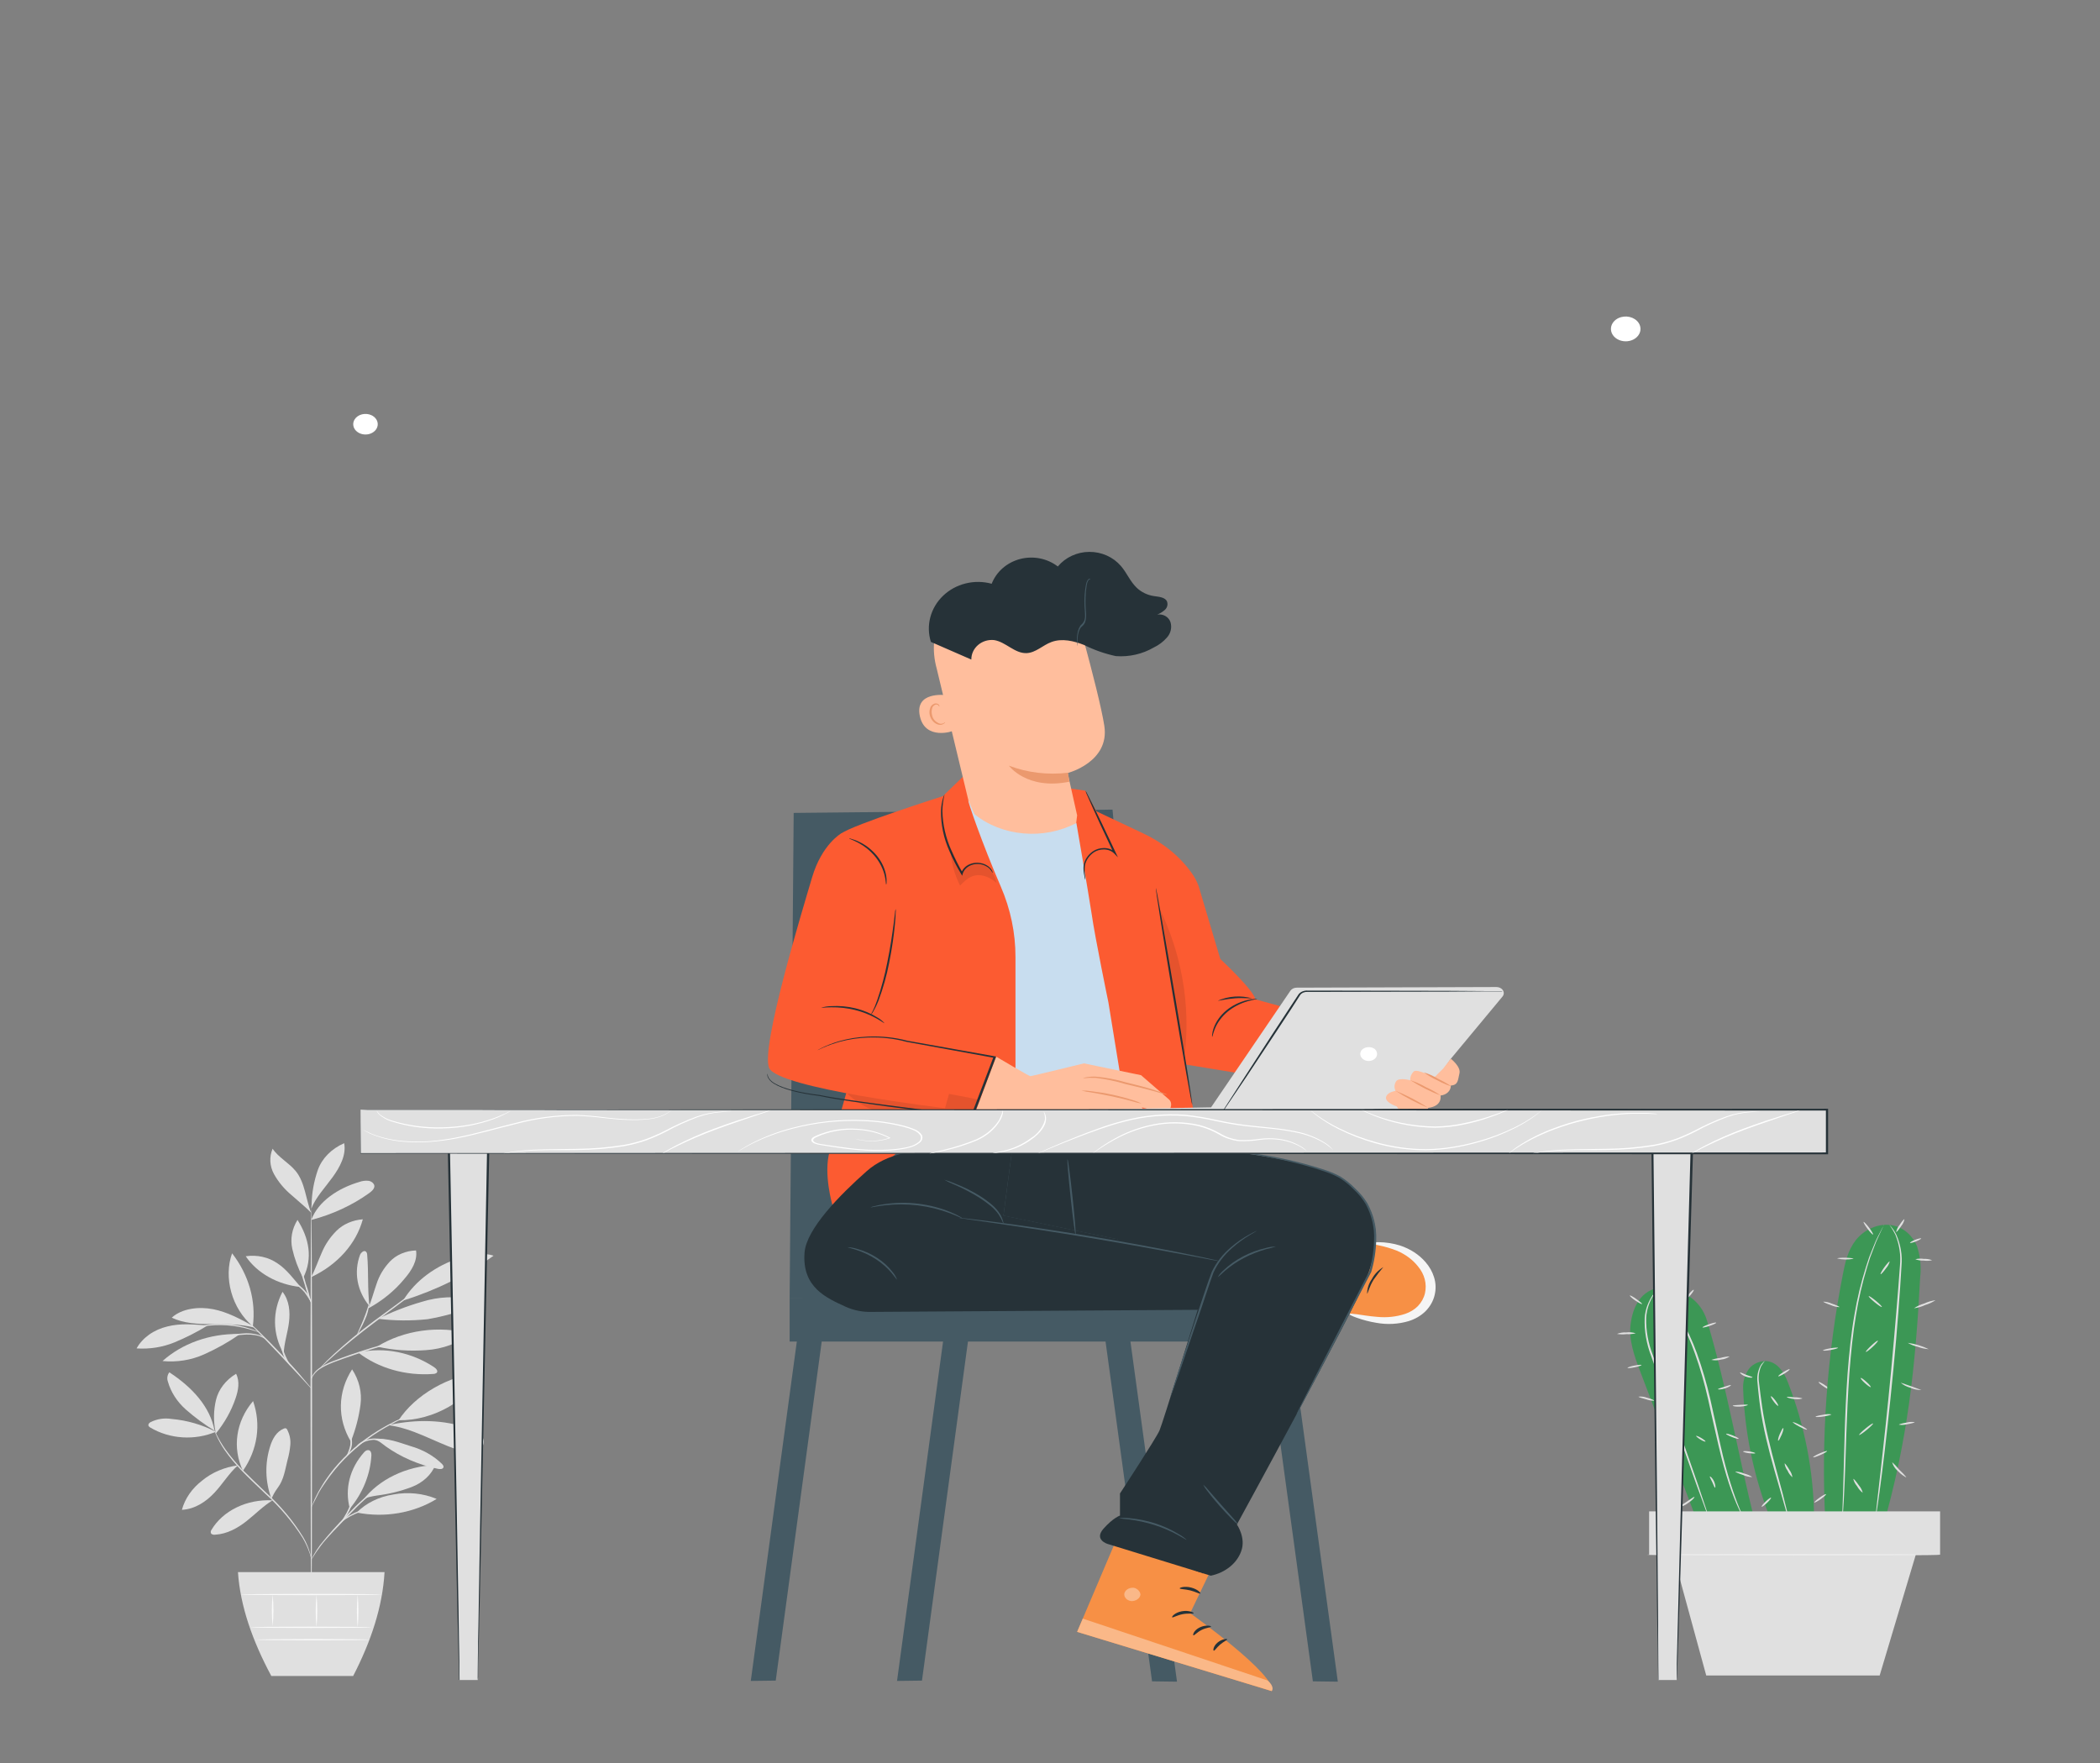 <svg width="156" height="131" viewBox="0 0 156 131" fill="none" xmlns="http://www.w3.org/2000/svg">
<rect x="0" y="0" width="156" height="131" fill="#808080" stroke="none"/>
<path d="M16.024 106.368C15.03 105.846 13.907 105.521 12.741 105.417C12.204 105.33 11.647 105.416 11.181 105.658C11.131 105.681 11.089 105.716 11.06 105.758C11.031 105.8 11.017 105.848 11.019 105.896C11.045 105.964 11.099 106.022 11.172 106.059C11.873 106.478 12.696 106.729 13.554 106.784C14.412 106.838 15.272 106.694 16.039 106.368" fill="#E0E0E0"/>
<path d="M15.939 106.292C15.176 105.821 14.463 105.295 13.808 104.72C13.153 104.139 12.693 103.423 12.473 102.645C12.43 102.53 12.418 102.408 12.436 102.288C12.454 102.168 12.503 102.053 12.579 101.951C14.276 103.064 15.612 104.505 15.939 106.295" fill="#E0E0E0"/>
<path d="M16.008 106.358C15.849 105.576 15.862 104.777 16.046 104C16.236 103.219 16.768 102.528 17.537 102.061C17.83 102.637 17.702 103.3 17.496 103.895C17.177 104.83 16.679 105.714 16.021 106.515" fill="#E0E0E0"/>
<path d="M17.671 108.865C16.672 108.999 15.747 109.392 15.025 109.989C14.268 110.569 13.74 111.329 13.512 112.169C14.504 112.119 15.347 111.532 15.955 110.872C16.564 110.212 16.988 109.491 17.659 108.875" fill="#E0E0E0"/>
<path d="M18.046 109.271C17.648 108.423 17.509 107.504 17.641 106.599C17.772 105.694 18.171 104.831 18.8 104.089C19.101 104.95 19.189 105.854 19.059 106.745C18.929 107.636 18.584 108.496 18.046 109.271Z" fill="#E0E0E0"/>
<path d="M20.229 111.464C19.306 111.416 18.386 111.598 17.584 111.985C16.782 112.373 16.133 112.949 15.718 113.644C15.681 113.687 15.66 113.737 15.655 113.79C15.65 113.843 15.662 113.895 15.69 113.943C15.728 113.974 15.775 113.997 15.827 114.01C15.879 114.023 15.933 114.025 15.986 114.016C16.875 113.966 17.665 113.518 18.314 113.007C18.962 112.496 19.53 111.904 20.251 111.461" fill="#E0E0E0"/>
<path d="M20.164 111.343C19.693 110.067 19.663 108.704 20.08 107.413C20.245 106.905 20.523 106.365 21.081 106.135C21.103 106.122 21.128 106.114 21.155 106.11C21.181 106.106 21.208 106.106 21.234 106.111C21.279 106.131 21.314 106.165 21.331 106.206C21.519 106.561 21.6 106.95 21.568 107.337C21.534 107.723 21.463 108.106 21.356 108.482C21.181 109.182 21.087 109.931 20.629 110.536C20.52 110.681 20.424 110.832 20.339 110.987C20.251 111.142 20.251 111.194 20.173 111.317" fill="#E0E0E0"/>
<path d="M25.986 112.072C25.791 111.353 25.785 110.607 25.969 109.886C26.152 109.164 26.52 108.485 27.047 107.895C27.122 107.812 27.224 107.723 27.359 107.733C27.549 107.746 27.596 107.958 27.59 108.121C27.51 109.537 26.958 110.906 25.995 112.072" fill="#E0E0E0"/>
<path d="M26.51 112.373C27.527 112.573 28.583 112.587 29.606 112.412C30.63 112.237 31.596 111.877 32.438 111.359C31.443 110.94 30.307 110.824 29.221 111.029C28.153 111.192 27.188 111.669 26.498 112.373" fill="#E0E0E0"/>
<path d="M26.953 111.456C27.542 110.693 28.337 110.058 29.274 109.603C30.212 109.148 31.264 108.885 32.344 108.836C32.199 109.195 31.967 109.526 31.664 109.807C31.361 110.089 30.993 110.316 30.582 110.474C29.758 110.785 28.886 110.998 27.992 111.108C27.649 111.165 27.178 111.226 26.953 111.454" fill="#E0E0E0"/>
<path d="M26.098 107.005C26.432 106.143 26.661 105.254 26.781 104.353C26.899 103.447 26.681 102.532 26.157 101.733C25.625 102.555 25.339 103.472 25.323 104.407C25.307 105.342 25.562 106.266 26.067 107.099" fill="#E0E0E0"/>
<path d="M29.608 105.514C30.828 103.651 33.318 102.166 35.848 101.956C34.874 103.989 32.226 105.559 29.608 105.514Z" fill="#E0E0E0"/>
<path d="M28.84 105.878C30.659 106.111 32.21 107.086 33.91 107.678C34.266 107.823 34.661 107.886 35.055 107.862C35.239 107.86 35.417 107.811 35.566 107.721C35.716 107.632 35.828 107.506 35.89 107.361C35.951 107.216 35.958 107.058 35.909 106.91C35.86 106.761 35.758 106.629 35.617 106.531C35.377 106.343 35.093 106.199 34.784 106.106C32.934 105.459 30.946 105.443 28.996 105.844" fill="#E0E0E0"/>
<path d="M27.789 106.95C28.201 107.049 28.341 107.227 28.666 107.461C29.778 108.254 31.093 108.822 32.51 109.119C32.656 109.15 32.85 109.164 32.922 109.051C32.993 108.938 32.906 108.836 32.825 108.75C32.205 108.145 31.403 107.692 30.503 107.437C29.614 107.159 28.847 106.824 27.789 106.897" fill="#E0E0E0"/>
<path d="M26.601 100.478C27.347 101.056 28.228 101.497 29.189 101.771C30.15 102.046 31.168 102.149 32.179 102.074C32.272 102.074 32.362 102.046 32.432 101.995C32.572 101.867 32.404 101.67 32.238 101.563C30.6 100.489 28.613 100.043 26.601 100.478Z" fill="#E0E0E0"/>
<path d="M28.007 100.046C28.995 99.436 30.14 99.031 31.35 98.864C32.56 98.696 33.799 98.771 34.968 99.082C34.057 99.791 32.889 100.222 31.651 100.305C30.428 100.398 29.194 100.309 28.007 100.043" fill="#E0E0E0"/>
<path d="M27.449 97.072C27.287 95.7 27.393 94.615 27.277 93.234C27.277 93.124 27.243 92.99 27.118 92.951C26.994 92.912 26.806 93.072 26.75 93.213C26.511 93.853 26.45 94.53 26.57 95.193C26.691 95.856 26.99 96.487 27.446 97.038" fill="#E0E0E0"/>
<path d="M27.331 97.219C28.4 96.64 29.322 95.888 30.042 95.008C30.578 94.392 31.028 93.656 30.906 92.899C30.531 92.909 30.163 92.989 29.828 93.131C29.493 93.273 29.199 93.474 28.965 93.721C28.498 94.218 28.158 94.791 27.967 95.403C27.752 96.009 27.599 96.63 27.343 97.224" fill="#E0E0E0"/>
<path d="M29.995 96.603C32.436 95.841 34.695 94.719 36.666 93.289C35.87 93.027 34.956 93.182 34.17 93.451C32.361 94.027 30.867 95.139 29.97 96.577" fill="#E0E0E0"/>
<path d="M28.079 97.976C29.303 98.126 30.546 98.136 31.773 98.005C32.966 97.797 34.126 97.474 35.23 97.041C35.328 97.017 35.412 96.963 35.464 96.889C35.484 96.846 35.486 96.799 35.471 96.754C35.456 96.71 35.424 96.671 35.38 96.643C35.294 96.585 35.194 96.544 35.087 96.525C33.844 96.273 32.541 96.338 31.343 96.713C30.199 97.042 29.099 97.47 28.061 97.989" fill="#E0E0E0"/>
<path d="M21.047 100.525C20.65 99.814 20.44 99.04 20.43 98.254C20.419 97.469 20.61 96.691 20.987 95.972C21.499 96.627 21.561 97.457 21.468 98.236C21.374 99.014 21.093 99.808 21.075 100.594" fill="#E0E0E0"/>
<path d="M17.69 99.106C16.639 99.094 15.596 99.267 14.629 99.613C13.662 99.959 12.792 100.47 12.074 101.115C13.134 101.218 14.206 101.047 15.147 100.625C16.085 100.208 16.969 99.711 17.786 99.142" fill="#E0E0E0"/>
<path d="M15.434 98.471C14.407 98.401 13.421 98.293 12.432 98.547C11.934 98.665 11.472 98.871 11.077 99.153C10.683 99.434 10.365 99.783 10.146 100.177C11.112 100.241 12.082 100.088 12.954 99.731C13.821 99.374 14.649 98.952 15.428 98.471" fill="#E0E0E0"/>
<path d="M18.776 98.5C17.84 97.992 16.904 97.473 15.83 97.263C14.757 97.054 13.509 97.208 12.76 97.89C13.628 98.319 14.685 98.369 15.693 98.369C16.701 98.369 17.939 98.369 18.891 98.631" fill="#E0E0E0"/>
<path d="M18.782 98.529C17.203 97.219 16.598 94.89 17.241 93.111C18.484 94.713 19.029 96.628 18.782 98.529Z" fill="#E0E0E0"/>
<path d="M23.122 94.861C23.434 94.279 23.627 93.669 23.895 93.079C24.14 92.479 24.514 91.921 25 91.434C25.492 90.946 26.194 90.641 26.953 90.585C26.709 91.48 26.246 92.323 25.592 93.059C24.939 93.795 24.11 94.409 23.159 94.861" fill="#E0E0E0"/>
<path d="M22.335 95.621C21.842 95.052 21.275 94.279 20.607 93.855C20.284 93.629 19.906 93.464 19.5 93.374C19.093 93.283 18.668 93.269 18.254 93.331C18.675 93.953 19.264 94.483 19.972 94.879C20.681 95.276 21.49 95.528 22.335 95.616" fill="#E0E0E0"/>
<path d="M22.494 94.9C22.14 94.222 21.878 93.511 21.714 92.783C21.551 92.049 21.687 91.29 22.101 90.63C22.968 92.005 23.249 93.48 22.532 94.916" fill="#E0E0E0"/>
<path d="M23.128 90.63C23.621 89.267 25.106 88.272 26.713 87.803C26.91 87.734 27.124 87.706 27.337 87.722C27.444 87.731 27.546 87.768 27.628 87.826C27.711 87.884 27.771 87.962 27.802 88.049C27.861 88.282 27.633 88.489 27.418 88.644C26.163 89.543 24.703 90.22 23.128 90.632" fill="#E0E0E0"/>
<path d="M23.146 89.513C23.162 88.632 23.32 87.756 23.614 86.909C23.766 86.487 24.017 86.094 24.352 85.754C24.688 85.414 25.101 85.134 25.568 84.931C25.73 85.819 25.256 86.702 24.7 87.467C24.145 88.232 23.452 88.953 23.122 89.804" fill="#E0E0E0"/>
<path d="M23.122 90.119C22.716 89.126 22.672 87.863 21.964 86.998C21.471 86.393 20.676 85.982 20.251 85.34C19.994 85.954 20.029 86.628 20.351 87.221C20.674 87.806 21.118 88.338 21.662 88.793C22.186 89.262 22.635 89.616 23.122 90.103" fill="#E0E0E0"/>
<path d="M23.128 119.382C23.097 119.382 23.072 112.753 23.069 104.579C23.066 96.404 23.091 89.773 23.122 89.773C23.153 89.773 23.182 96.402 23.182 104.579C23.182 112.756 23.163 119.382 23.128 119.382Z" fill="#E0E0E0"/>
<path d="M30.026 99.527C29.926 99.567 29.822 99.597 29.714 99.619L28.9 99.852C28.21 100.049 27.265 100.334 26.235 100.688C25.206 101.042 24.261 101.351 23.715 101.736C23.497 101.889 23.325 102.082 23.209 102.299C23.131 102.457 23.116 102.561 23.106 102.548C23.101 102.526 23.101 102.503 23.106 102.48C23.118 102.414 23.138 102.349 23.165 102.286C23.268 102.055 23.438 101.849 23.658 101.686C23.988 101.452 24.357 101.26 24.753 101.115C25.19 100.945 25.689 100.767 26.192 100.591C27.221 100.235 28.173 99.96 28.869 99.779C29.218 99.687 29.493 99.622 29.699 99.577C29.805 99.55 29.915 99.533 30.026 99.527Z" fill="#E0E0E0"/>
<path d="M32.288 94.861C32.288 94.861 32.263 94.89 32.204 94.937L31.951 95.136L31.015 95.857C30.198 96.47 29.093 97.298 27.867 98.215C26.641 99.132 25.577 100.009 24.844 100.67C24.473 101 24.183 101.275 23.986 101.456L23.758 101.676C23.705 101.725 23.674 101.752 23.671 101.749C23.69 101.718 23.713 101.689 23.739 101.663L23.952 101.432C24.139 101.233 24.423 100.953 24.785 100.617C25.734 99.745 26.738 98.916 27.792 98.133C29.04 97.219 30.148 96.396 30.962 95.802L31.933 95.102L32.201 94.916C32.228 94.895 32.257 94.877 32.288 94.861Z" fill="#E0E0E0"/>
<path d="M26.532 99.145C26.501 99.132 26.756 98.636 27.012 98.005C27.268 97.374 27.393 96.844 27.424 96.85C27.397 97.257 27.291 97.658 27.112 98.037C27.002 98.305 26.874 98.567 26.728 98.823C26.684 98.938 26.618 99.047 26.532 99.145Z" fill="#E0E0E0"/>
<path d="M23.137 103.156C23.065 103.102 23.001 103.04 22.947 102.973L22.463 102.449C22.055 102.006 21.493 101.401 20.86 100.727C20.226 100.054 19.649 99.459 19.228 99.027L18.732 98.503C18.668 98.442 18.611 98.376 18.56 98.306C18.637 98.357 18.706 98.415 18.766 98.479C18.894 98.595 19.078 98.762 19.29 98.975C19.727 99.396 20.317 99.991 20.95 100.659C21.583 101.327 22.136 101.946 22.51 102.399C22.706 102.627 22.863 102.81 22.969 102.941C23.033 103.008 23.089 103.08 23.137 103.156Z" fill="#E0E0E0"/>
<path d="M21.624 101.526C21.323 101.241 21.109 100.9 21 100.531C20.881 100.206 20.833 99.866 20.856 99.527H20.906C20.884 99.603 20.869 99.645 20.86 99.642C20.85 99.64 20.86 99.598 20.86 99.519H20.91C20.934 99.849 21.002 100.176 21.112 100.494C21.251 100.848 21.422 101.194 21.624 101.526Z" fill="#E0E0E0"/>
<path d="M19.671 99.464C19.535 99.376 19.386 99.303 19.228 99.247C18.83 99.149 18.413 99.121 18.002 99.166C17.581 99.194 17.164 99.25 16.754 99.333C16.587 99.378 16.417 99.412 16.245 99.436C16.397 99.361 16.561 99.304 16.732 99.268C17.138 99.163 17.556 99.097 17.98 99.071C18.407 99.023 18.841 99.061 19.247 99.184C19.423 99.232 19.573 99.332 19.671 99.464Z" fill="#E0E0E0"/>
<path d="M19.209 98.964C19.209 98.98 18.95 98.877 18.532 98.757C17.43 98.438 16.248 98.362 15.1 98.537C14.663 98.602 14.398 98.673 14.392 98.657C14.386 98.642 14.454 98.629 14.573 98.592C14.74 98.543 14.911 98.503 15.085 98.471C16.238 98.259 17.44 98.337 18.542 98.694C18.708 98.746 18.871 98.808 19.028 98.877C19.093 98.898 19.154 98.928 19.209 98.964Z" fill="#E0E0E0"/>
<path d="M23.121 96.85C22.919 96.379 22.755 95.898 22.628 95.409C22.463 94.928 22.335 94.439 22.245 93.944C22.439 94.416 22.6 94.897 22.725 95.385C22.895 95.865 23.027 96.355 23.121 96.85Z" fill="#E0E0E0"/>
<path d="M23.153 96.85C22.995 96.552 22.811 96.263 22.604 95.988C22.37 95.726 22.096 95.49 21.79 95.288C21.905 95.311 22.012 95.357 22.102 95.422C22.329 95.564 22.528 95.736 22.688 95.933C22.937 96.198 23.098 96.515 23.153 96.85Z" fill="#E0E0E0"/>
<path d="M23.128 115.847C23.128 115.847 23.094 115.69 23.006 115.407C22.874 115.008 22.698 114.62 22.479 114.249C21.716 113.049 20.772 111.936 19.671 110.937C19.047 110.34 18.442 109.774 17.927 109.232C17.465 108.756 17.048 108.25 16.679 107.72C16.434 107.361 16.226 106.986 16.055 106.599C15.996 106.46 15.955 106.352 15.93 106.276C15.915 106.24 15.904 106.202 15.899 106.164C15.899 106.164 15.968 106.316 16.096 106.586C16.283 106.965 16.503 107.333 16.754 107.686C17.127 108.207 17.544 108.705 18.002 109.177C18.52 109.701 19.125 110.275 19.752 110.875C20.857 111.879 21.794 113.004 22.538 114.22C22.755 114.597 22.923 114.992 23.038 115.399C23.068 115.509 23.092 115.62 23.109 115.732C23.122 115.77 23.128 115.808 23.128 115.847Z" fill="#E0E0E0"/>
<path d="M29.361 109.937C29.262 109.994 29.158 110.046 29.049 110.091C28.752 110.229 28.469 110.385 28.201 110.56C27.805 110.82 27.432 111.105 27.087 111.412C26.697 111.76 26.294 112.161 25.886 112.593C25.062 113.458 24.294 114.223 23.836 114.833C23.602 115.137 23.433 115.394 23.321 115.572C23.27 115.668 23.209 115.76 23.14 115.847C23.148 115.821 23.158 115.796 23.171 115.771C23.196 115.721 23.231 115.648 23.28 115.556C23.425 115.296 23.587 115.043 23.767 114.799C24.391 114.012 25.068 113.255 25.795 112.533C26.207 112.101 26.613 111.697 27.012 111.351C27.363 111.043 27.745 110.759 28.154 110.505C28.429 110.334 28.721 110.184 29.028 110.057C29.137 110.013 29.224 109.984 29.283 109.963C29.308 109.951 29.334 109.942 29.361 109.937Z" fill="#E0E0E0"/>
<path d="M29.483 111.854C29.256 111.895 29.026 111.923 28.794 111.938C28.239 111.984 27.691 112.071 27.156 112.2C26.628 112.346 26.132 112.564 25.689 112.847C25.352 113.067 25.193 113.248 25.178 113.238C25.202 113.188 25.237 113.143 25.281 113.104C25.387 112.991 25.508 112.887 25.64 112.795C26.076 112.489 26.58 112.257 27.122 112.111C27.663 111.974 28.223 111.891 28.788 111.862C29.019 111.841 29.252 111.838 29.483 111.854Z" fill="#E0E0E0"/>
<path d="M25.377 113.036C25.343 113.018 25.655 112.619 25.895 112.082C26.135 111.545 26.176 111.066 26.207 111.071C26.226 111.173 26.226 111.278 26.207 111.38C26.173 111.63 26.105 111.876 26.004 112.114C25.9 112.349 25.767 112.575 25.605 112.787C25.547 112.88 25.47 112.964 25.377 113.036Z" fill="#E0E0E0"/>
<path d="M31.38 104.786C31.38 104.786 31.346 104.807 31.271 104.835L30.959 104.961C30.816 105.011 30.647 105.076 30.451 105.163C30.254 105.249 30.026 105.333 29.789 105.454L29.415 105.632C29.284 105.697 29.153 105.771 29.015 105.844C28.738 105.986 28.46 106.159 28.164 106.337C26.892 107.132 25.782 108.096 24.878 109.19C24.679 109.452 24.479 109.685 24.32 109.923C24.239 110.041 24.154 110.151 24.083 110.264L23.87 110.581C23.736 110.785 23.64 110.979 23.558 111.144C23.477 111.309 23.393 111.459 23.337 111.579L23.2 111.854C23.187 111.889 23.168 111.922 23.144 111.951C23.151 111.916 23.162 111.882 23.178 111.849L23.293 111.566C23.343 111.443 23.409 111.304 23.499 111.123C23.59 110.943 23.68 110.757 23.811 110.552L24.008 110.225C24.076 110.109 24.158 109.997 24.239 109.879C24.395 109.638 24.591 109.394 24.791 109.135C25.246 108.585 25.751 108.066 26.301 107.581C26.86 107.106 27.461 106.668 28.101 106.271C28.413 106.093 28.685 105.92 28.965 105.781C29.106 105.711 29.237 105.637 29.368 105.574L29.752 105.399C29.992 105.283 30.223 105.2 30.422 105.118C30.622 105.037 30.797 104.977 30.94 104.93L31.274 104.822C31.308 104.807 31.344 104.795 31.38 104.786Z" fill="#E0E0E0"/>
<path d="M26.447 107.563C26.494 107.429 26.589 107.31 26.719 107.222C27.022 107.001 27.409 106.877 27.811 106.871C28.206 106.87 28.597 106.934 28.962 107.06C29.117 107.099 29.263 107.159 29.396 107.238C29.239 107.211 29.085 107.173 28.937 107.123C28.576 107.021 28.198 106.968 27.817 106.968C27.442 106.975 27.079 107.083 26.781 107.275C26.661 107.363 26.55 107.46 26.447 107.563Z" fill="#E0E0E0"/>
<path d="M25.711 108.202C25.858 107.931 25.963 107.646 26.023 107.353C26.047 107.057 26.024 106.759 25.955 106.468C26.02 106.54 26.064 106.624 26.083 106.714C26.149 106.926 26.168 107.146 26.139 107.364C26.108 107.581 26.029 107.791 25.908 107.985C25.863 108.068 25.796 108.143 25.711 108.202Z" fill="#E0E0E0"/>
<path d="M17.677 116.798C17.849 119.332 18.757 121.907 20.154 124.512H26.235C27.568 121.934 28.419 119.361 28.566 116.798H17.677Z" fill="#E0E0E0"/>
<path d="M27.58 120.896C27.58 120.925 25.577 120.946 23.109 120.946C20.641 120.946 18.638 120.925 18.638 120.896C18.638 120.867 20.638 120.849 23.109 120.849C25.58 120.849 27.58 120.87 27.58 120.896Z" fill="#FAFAFA"/>
<path d="M27.443 121.816C27.443 121.842 25.571 121.863 23.253 121.863C20.934 121.863 19.062 121.842 19.062 121.816C19.062 121.789 20.934 121.766 23.253 121.766C25.571 121.766 27.443 121.789 27.443 121.816Z" fill="#FAFAFA"/>
<path d="M20.255 118.462C20.33 119.247 20.33 120.035 20.255 120.82C20.175 120.035 20.175 119.247 20.255 118.462Z" fill="#FAFAFA"/>
<path d="M23.512 118.462C23.587 119.272 23.587 120.086 23.512 120.896C23.432 120.086 23.432 119.272 23.512 118.462Z" fill="#FAFAFA"/>
<path d="M26.57 118.441C26.645 119.268 26.645 120.098 26.57 120.925C26.494 120.098 26.494 119.268 26.57 118.441Z" fill="#FAFAFA"/>
<path d="M28.373 118.462C28.373 118.488 26.023 118.509 23.128 118.509C20.233 118.509 17.883 118.488 17.883 118.462C17.883 118.436 20.233 118.412 23.128 118.412C26.023 118.412 28.373 118.441 28.373 118.462Z" fill="#FAFAFA"/>
<path d="M135.982 103.269C135.957 103.295 135.738 103.185 135.492 103.022C135.245 102.86 135.074 102.703 135.099 102.674C135.124 102.645 135.345 102.758 135.588 102.923C135.832 103.088 136.016 103.245 135.982 103.269Z" fill="#E0E0E0"/>
<path d="M142.639 94.919C142.732 94.14 142.655 93.353 142.411 92.597C142.118 91.856 141.438 91.175 140.539 91.025C139.501 90.845 138.433 91.395 137.853 92.141C137.273 92.888 137.07 93.789 136.898 94.67C135.713 100.734 135.276 106.886 135.594 113.025L139.847 113.526C141.703 107.11 142.299 101.511 142.639 94.919Z" fill="#3C9755"/>
<path d="M139.937 90.989C139.937 90.989 139.937 91.01 139.919 91.046L139.85 91.209C139.781 91.361 139.685 91.565 139.566 91.825C139.507 91.961 139.429 92.105 139.363 92.273L139.157 92.812L138.92 93.433C138.852 93.659 138.777 93.894 138.699 94.141C138.345 95.305 138.071 96.485 137.878 97.675C137.647 99.019 137.498 100.505 137.379 102.069C137.161 105.197 137.126 108.037 137.033 110.091C136.986 111.118 136.945 111.949 136.899 112.523C136.877 112.8 136.858 113.02 136.845 113.183C136.845 113.251 136.845 113.309 136.827 113.353C136.83 113.372 136.83 113.392 136.827 113.411C136.825 113.392 136.825 113.372 136.827 113.353C136.827 113.306 136.827 113.251 136.827 113.18C136.827 113.018 136.827 112.798 136.852 112.52C136.88 111.946 136.905 111.116 136.936 110.089C137.005 108.034 137.023 105.194 137.248 102.061C137.367 100.489 137.523 99.006 137.763 97.659C137.963 96.466 138.248 95.284 138.618 94.12C138.699 93.871 138.777 93.635 138.849 93.41L139.098 92.791C139.176 92.597 139.251 92.417 139.317 92.252C139.382 92.087 139.469 91.94 139.532 91.806L139.844 91.198C139.878 91.135 139.903 91.083 139.928 91.041C139.953 90.999 139.937 90.989 139.937 90.989Z" fill="#E0E0E0"/>
<path d="M140.35 90.991C140.57 91.212 140.745 91.461 140.868 91.73C141.194 92.468 141.326 93.256 141.254 94.041C141.142 96.014 140.942 98.733 140.652 101.733C140.362 104.733 140.059 107.45 139.81 109.412C139.685 110.392 139.576 111.186 139.498 111.734C139.457 111.996 139.426 112.211 139.401 112.365L139.373 112.528C139.372 112.547 139.367 112.565 139.357 112.583C139.357 112.583 139.357 112.564 139.357 112.528C139.357 112.491 139.357 112.428 139.357 112.363C139.376 112.205 139.398 111.996 139.426 111.729C139.492 111.168 139.582 110.377 139.691 109.405C139.916 107.44 140.212 104.725 140.493 101.725C140.774 98.725 140.999 96.003 141.139 94.038C141.217 93.264 141.104 92.484 140.805 91.748C140.678 91.486 140.526 91.233 140.35 90.991Z" fill="#E0E0E0"/>
<path d="M143.282 100.235C143.003 100.215 142.73 100.156 142.474 100.059C142.204 99.999 141.948 99.898 141.719 99.763C142.269 99.838 142.798 99.998 143.279 100.235H143.282Z" fill="#E0E0E0"/>
<path d="M143.782 96.596C143.551 96.749 143.292 96.87 143.014 96.952C142.757 97.073 142.476 97.154 142.184 97.193C142.415 97.039 142.674 96.919 142.952 96.837C143.209 96.716 143.49 96.634 143.782 96.596Z" fill="#E0E0E0"/>
<path d="M143.529 93.624C143.326 93.673 143.112 93.681 142.905 93.651C142.69 93.66 142.476 93.625 142.281 93.551C142.484 93.502 142.697 93.494 142.905 93.525C143.119 93.515 143.333 93.549 143.529 93.624Z" fill="#E0E0E0"/>
<path d="M139.139 91.717C139.105 91.738 138.917 91.541 138.724 91.282C138.531 91.023 138.412 90.8 138.437 90.779C138.462 90.758 138.658 90.957 138.852 91.214C139.045 91.471 139.176 91.701 139.139 91.717Z" fill="#E0E0E0"/>
<path d="M137.688 93.517C137.291 93.594 136.877 93.587 136.484 93.496C136.484 93.459 136.755 93.436 137.089 93.441C137.423 93.446 137.691 93.48 137.688 93.517Z" fill="#E0E0E0"/>
<path d="M136.649 97.112C136.431 97.101 136.218 97.051 136.025 96.965C135.691 96.85 135.432 96.732 135.448 96.703C135.667 96.71 135.88 96.761 136.072 96.85C136.406 96.957 136.665 97.078 136.649 97.112Z" fill="#E0E0E0"/>
<path d="M136.537 100.132C136.537 100.166 136.303 100.24 135.997 100.292C135.691 100.345 135.432 100.363 135.423 100.329C135.414 100.295 135.657 100.221 135.966 100.169C136.275 100.117 136.528 100.101 136.537 100.132Z" fill="#E0E0E0"/>
<path d="M136.047 105.079C136.047 105.113 135.797 105.181 135.473 105.231C135.149 105.281 134.88 105.291 134.871 105.255C134.861 105.218 135.12 105.152 135.445 105.105C135.64 105.055 135.847 105.046 136.047 105.079Z" fill="#E0E0E0"/>
<path d="M135.722 107.804C135.741 107.835 135.526 107.964 135.242 108.09C134.958 108.215 134.711 108.294 134.693 108.262C134.674 108.231 134.886 108.103 135.173 107.977C135.46 107.851 135.703 107.775 135.722 107.804Z" fill="#E0E0E0"/>
<path d="M138.374 110.903C138.199 110.767 138.057 110.602 137.959 110.419C137.818 110.256 137.72 110.069 137.672 109.871C137.71 109.853 137.897 110.07 138.09 110.356C138.231 110.519 138.328 110.706 138.374 110.903Z" fill="#E0E0E0"/>
<path d="M139.142 105.755C139.17 105.781 138.961 105.991 138.677 106.226C138.393 106.462 138.134 106.633 138.106 106.609C138.078 106.585 138.284 106.371 138.571 106.135C138.858 105.899 139.101 105.729 139.142 105.755Z" fill="#E0E0E0"/>
<path d="M138.97 103.054C138.942 103.077 138.749 102.946 138.54 102.758C138.331 102.569 138.19 102.399 138.228 102.373C138.265 102.346 138.449 102.483 138.658 102.671C138.867 102.86 139.001 103.03 138.97 103.054Z" fill="#E0E0E0"/>
<path d="M139.498 99.603C139.529 99.627 139.357 99.834 139.111 100.062C138.864 100.29 138.64 100.46 138.609 100.436C138.577 100.413 138.752 100.208 138.999 99.978C139.245 99.747 139.467 99.577 139.498 99.603Z" fill="#E0E0E0"/>
<path d="M139.794 97.099C139.766 97.125 139.523 96.965 139.254 96.742C138.986 96.52 138.789 96.32 138.821 96.294C138.852 96.268 139.092 96.43 139.36 96.651C139.629 96.871 139.825 97.075 139.794 97.099Z" fill="#E0E0E0"/>
<path d="M140.378 93.714C140.332 93.897 140.239 94.071 140.106 94.222C139.919 94.484 139.738 94.68 139.704 94.662C139.669 94.644 139.788 94.418 139.975 94.156C140.162 93.894 140.349 93.695 140.378 93.714Z" fill="#E0E0E0"/>
<path d="M141.473 90.577C141.439 90.76 141.357 90.933 141.232 91.086C141.061 91.348 140.895 91.547 140.858 91.531C140.892 91.349 140.974 91.175 141.098 91.023C141.267 90.761 141.435 90.562 141.473 90.577Z" fill="#E0E0E0"/>
<path d="M142.714 92.003C142.733 92.034 142.562 92.134 142.334 92.225C142.106 92.317 141.906 92.364 141.888 92.333C141.869 92.301 142.041 92.202 142.268 92.11C142.496 92.018 142.696 91.979 142.714 92.003Z" fill="#E0E0E0"/>
<path d="M142.746 103.269C142.455 103.273 142.168 103.214 141.913 103.098C141.639 103.025 141.391 102.895 141.192 102.721C141.717 102.896 142.237 103.081 142.752 103.276L142.746 103.269Z" fill="#E0E0E0"/>
<path d="M142.237 105.656C142.237 105.69 141.987 105.76 141.663 105.813C141.469 105.864 141.264 105.875 141.064 105.844C141.064 105.81 141.31 105.739 141.635 105.687C141.83 105.635 142.036 105.624 142.237 105.656Z" fill="#E0E0E0"/>
<path d="M141.613 109.745C141.588 109.774 141.264 109.586 140.964 109.268C140.764 109.091 140.623 108.871 140.559 108.632C140.754 108.804 140.929 108.991 141.083 109.19C141.277 109.363 141.454 109.549 141.613 109.745Z" fill="#E0E0E0"/>
<path d="M134.777 111.629C134.749 111.6 134.924 111.44 135.164 111.268C135.404 111.095 135.619 110.977 135.647 111.006C135.675 111.034 135.501 111.194 135.26 111.367C135.02 111.54 134.805 111.645 134.777 111.629Z" fill="#E0E0E0"/>
<path d="M132.812 102.687C132.534 101.961 132.016 101.115 131.108 101.115C130.838 101.128 130.578 101.201 130.353 101.328C130.129 101.454 129.949 101.628 129.832 101.833C129.586 102.238 129.467 102.689 129.489 103.143C129.599 106.375 130.256 109.577 131.439 112.653H134.758C134.719 109.267 134.063 105.906 132.812 102.687Z" fill="#3C9755"/>
<path d="M126.808 98.12C126.344 96.561 124.958 95.718 123.351 95.639C121.882 95.857 121.314 97.07 121.139 98.312C120.965 99.553 121.426 100.793 121.879 101.98L126.247 113.46L130.378 113.08C129.074 107.961 128.322 103.206 126.808 98.12Z" fill="#3C9755"/>
<path d="M131.108 101.104C131.004 101.231 130.91 101.363 130.827 101.5C130.659 101.894 130.605 102.316 130.671 102.732C130.737 103.256 130.808 103.9 130.915 104.6C131.021 105.299 131.174 106.067 131.361 106.868C131.735 108.469 132.156 109.908 132.425 110.953C132.562 111.477 132.665 111.904 132.737 112.198C132.765 112.334 132.787 112.446 132.805 112.538C132.812 112.578 132.812 112.619 132.805 112.659C132.787 112.621 132.772 112.583 132.762 112.543C132.737 112.452 132.705 112.342 132.665 112.208C132.578 111.896 132.459 111.48 132.315 110.974C132.019 109.926 131.579 108.498 131.205 106.892C131.018 106.09 130.871 105.32 130.768 104.613C130.715 104.262 130.681 103.926 130.646 103.612C130.612 103.297 130.578 103.007 130.559 102.737C130.499 102.309 130.571 101.876 130.768 101.479C130.849 101.336 130.965 101.208 131.108 101.104Z" fill="#E0E0E0"/>
<path d="M123.411 95.542C123.229 95.72 123.062 95.908 122.911 96.106C122.532 96.659 122.318 97.281 122.287 97.919C122.267 98.867 122.439 99.811 122.796 100.711C123.161 101.744 123.557 102.878 123.975 104.065C124.799 106.444 125.535 108.595 126.091 110.167C126.35 110.94 126.562 111.571 126.715 112.022C126.78 112.232 126.836 112.399 126.877 112.528C126.897 112.586 126.913 112.646 126.924 112.706C126.891 112.652 126.865 112.594 126.846 112.536L126.659 112.035C126.493 111.587 126.265 110.961 125.988 110.201C125.429 108.629 124.671 106.483 123.829 104.11C123.417 102.92 123.021 101.786 122.662 100.751C122.308 99.838 122.144 98.881 122.178 97.921C122.219 97.271 122.455 96.64 122.865 96.087C123.009 95.881 123.194 95.697 123.411 95.542Z" fill="#E0E0E0"/>
<path d="M129.479 112.714C129.442 112.66 129.411 112.604 129.386 112.546C129.333 112.436 129.242 112.284 129.152 112.059C128.952 111.632 128.702 111.011 128.44 110.225C128.178 109.439 127.919 108.488 127.67 107.427C127.42 106.365 127.167 105.2 126.893 103.976C126.618 102.752 126.285 101.6 125.913 100.57C125.595 99.654 125.192 98.761 124.709 97.898C124.385 97.315 124.013 96.752 123.595 96.213C123.455 96.016 123.327 95.878 123.249 95.775C123.205 95.727 123.166 95.675 123.133 95.621C123.185 95.663 123.232 95.71 123.274 95.76C123.358 95.857 123.495 95.993 123.645 96.184C124.083 96.716 124.472 97.276 124.806 97.858C125.306 98.721 125.724 99.617 126.054 100.536C126.454 101.656 126.786 102.793 127.049 103.942C127.32 105.166 127.579 106.331 127.813 107.395C128.047 108.459 128.303 109.402 128.55 110.191C128.796 110.979 129.033 111.608 129.211 112.038C129.295 112.255 129.376 112.42 129.42 112.533C129.445 112.592 129.465 112.652 129.479 112.714Z" fill="#E0E0E0"/>
<path d="M121.942 101.411C121.942 101.445 121.726 101.521 121.439 101.579C121.152 101.636 120.912 101.657 120.903 101.623C120.893 101.589 121.115 101.513 121.402 101.455C121.689 101.398 121.942 101.377 121.942 101.411Z" fill="#E0E0E0"/>
<path d="M121.514 99.053C121.288 99.108 121.053 99.13 120.818 99.116C120.586 99.144 120.349 99.139 120.119 99.1C120.335 99.014 120.573 98.976 120.812 98.99C121.048 98.962 121.29 98.984 121.514 99.053Z" fill="#E0E0E0"/>
<path d="M121.982 96.881C121.954 96.907 121.729 96.787 121.48 96.619C121.23 96.451 121.049 96.276 121.077 96.247C121.105 96.218 121.327 96.344 121.576 96.522C121.826 96.7 122.007 96.855 121.982 96.881Z" fill="#E0E0E0"/>
<path d="M123.239 94.879C123.283 94.879 123.27 95.055 123.264 95.259C123.258 95.464 123.264 95.634 123.214 95.639C123.164 95.644 123.105 95.474 123.111 95.257C123.118 95.039 123.189 94.861 123.239 94.879Z" fill="#E0E0E0"/>
<path d="M125.816 95.823C125.851 95.844 125.748 96.014 125.588 96.205C125.429 96.396 125.276 96.533 125.239 96.512C125.202 96.491 125.308 96.323 125.467 96.132C125.626 95.941 125.782 95.802 125.816 95.823Z" fill="#E0E0E0"/>
<path d="M127.486 98.267C127.501 98.301 127.289 98.406 127.008 98.5C126.728 98.595 126.491 98.647 126.475 98.616C126.459 98.584 126.671 98.479 126.952 98.382C127.233 98.285 127.47 98.228 127.486 98.267Z" fill="#E0E0E0"/>
<path d="M128.493 100.769C128.307 100.9 128.079 100.983 127.838 101.007C127.607 101.073 127.359 101.08 127.124 101.028C127.342 100.956 127.57 100.907 127.804 100.884C128.026 100.82 128.258 100.782 128.493 100.769Z" fill="#E0E0E0"/>
<path d="M123.844 100.057C123.807 100.057 123.844 99.873 123.91 99.669C123.976 99.464 124.082 99.31 124.119 99.32C124.156 99.331 124.119 99.504 124.057 99.708C123.994 99.912 123.885 100.067 123.844 100.057Z" fill="#E0E0E0"/>
<path d="M124.497 103.206C124.456 103.19 124.54 102.944 124.681 102.682C124.821 102.42 124.971 102.197 125.008 102.21C124.993 102.394 124.929 102.573 124.821 102.734C124.681 103.007 124.534 103.219 124.497 103.206Z" fill="#E0E0E0"/>
<path d="M122.877 104.068C122.673 104.064 122.472 104.026 122.285 103.958C121.973 103.874 121.711 103.798 121.72 103.761C121.927 103.739 122.137 103.764 122.328 103.835C122.665 103.921 122.909 104.031 122.877 104.068Z" fill="#E0E0E0"/>
<path d="M123.813 106.633C123.838 106.661 123.66 106.803 123.417 106.95C123.174 107.096 122.958 107.188 122.933 107.159C122.909 107.13 123.086 106.992 123.33 106.845C123.573 106.698 123.791 106.604 123.813 106.633Z" fill="#E0E0E0"/>
<path d="M124.556 109.192C124.556 109.226 124.35 109.302 124.069 109.36C123.789 109.418 123.555 109.433 123.545 109.399C123.536 109.365 123.754 109.292 124.032 109.234C124.31 109.177 124.547 109.158 124.556 109.192Z" fill="#E0E0E0"/>
<path d="M128.581 102.907C128.603 102.936 128.415 103.062 128.144 103.148C127.872 103.234 127.632 103.242 127.623 103.208C127.613 103.174 127.832 103.111 128.091 103.028C128.35 102.944 128.559 102.876 128.581 102.907Z" fill="#E0E0E0"/>
<path d="M129.158 106.889C129.139 106.921 128.914 106.863 128.659 106.761C128.403 106.659 128.206 106.552 128.225 106.52C128.244 106.489 128.465 106.546 128.724 106.646C128.983 106.745 129.173 106.855 129.158 106.889Z" fill="#E0E0E0"/>
<path d="M130.172 109.737C129.942 109.73 129.717 109.68 129.514 109.591C129.167 109.475 128.89 109.357 128.911 109.329C129.141 109.336 129.366 109.386 129.57 109.475C129.79 109.526 129.995 109.615 130.172 109.737Z" fill="#E0E0E0"/>
<path d="M124.721 111.97C124.7 111.938 124.971 111.786 125.283 111.577C125.595 111.367 125.838 111.186 125.87 111.212C125.901 111.239 125.704 111.474 125.377 111.679C125.195 111.825 124.968 111.926 124.721 111.97Z" fill="#E0E0E0"/>
<path d="M127.404 110.521C127.361 110.521 127.301 110.335 127.198 110.112C127.095 109.889 126.986 109.714 127.021 109.693C127.055 109.672 127.23 109.824 127.333 110.065C127.436 110.306 127.445 110.518 127.404 110.521Z" fill="#E0E0E0"/>
<path d="M126.693 107.094C126.668 107.123 126.493 107.055 126.306 106.939C126.119 106.824 125.994 106.709 125.994 106.677C125.994 106.646 126.191 106.719 126.381 106.834C126.571 106.95 126.715 107.065 126.693 107.094Z" fill="#E0E0E0"/>
<path d="M132.945 101.723C132.97 101.752 132.802 101.893 132.568 102.037C132.334 102.181 132.128 102.276 132.103 102.247C132.078 102.218 132.247 102.079 132.477 101.935C132.708 101.791 132.92 101.697 132.945 101.723Z" fill="#E0E0E0"/>
<path d="M133.888 103.887C133.888 103.921 133.629 103.968 133.301 103.939C132.974 103.91 132.727 103.816 132.74 103.785C132.752 103.753 133.005 103.785 133.317 103.811C133.511 103.809 133.704 103.835 133.888 103.887Z" fill="#E0E0E0"/>
<path d="M129.838 104.374C129.838 104.406 129.601 104.479 129.286 104.497C128.971 104.516 128.715 104.471 128.718 104.434C128.721 104.398 128.971 104.387 129.276 104.369C129.582 104.351 129.829 104.338 129.838 104.374Z" fill="#E0E0E0"/>
<path d="M130.184 102.328C130.184 102.362 129.935 102.367 129.663 102.263C129.392 102.158 129.236 102.001 129.264 101.972C129.292 101.943 129.479 102.05 129.729 102.145C129.978 102.239 130.191 102.291 130.184 102.328Z" fill="#E0E0E0"/>
<path d="M134.237 106.211C134.215 106.24 133.96 106.14 133.669 105.988C133.379 105.836 133.173 105.684 133.173 105.655C133.173 105.627 133.448 105.726 133.738 105.878C134.028 106.03 134.259 106.182 134.237 106.211Z" fill="#E0E0E0"/>
<path d="M144.121 112.284H122.506V115.501H144.121V112.284Z" fill="#E0E0E0"/>
<path d="M124.122 114.862L126.749 124.477H139.632L142.508 114.862H124.122Z" fill="#E0E0E0"/>
<path d="M144.112 115.504C144.112 115.541 139.236 115.567 133.22 115.567C127.205 115.567 122.332 115.541 122.332 115.504C122.332 115.467 127.205 115.441 133.22 115.441C139.236 115.441 144.112 115.47 144.112 115.504Z" fill="#EBEBEB"/>
<path d="M132.091 104.442C132.053 104.461 131.907 104.316 131.76 104.12C131.613 103.923 131.523 103.748 131.557 103.73C131.591 103.711 131.741 103.855 131.888 104.052C132.034 104.248 132.125 104.424 132.091 104.442Z" fill="#E0E0E0"/>
<path d="M132.097 107.031C132.056 107.031 132.097 106.803 132.209 106.544C132.322 106.284 132.428 106.085 132.468 106.096C132.509 106.106 132.468 106.324 132.356 106.583C132.244 106.842 132.137 107.044 132.097 107.031Z" fill="#E0E0E0"/>
<path d="M133.151 109.75C132.992 109.611 132.869 109.445 132.793 109.263C132.671 109.099 132.595 108.915 132.568 108.723C132.605 108.708 132.768 108.925 132.93 109.208C133.049 109.373 133.125 109.558 133.151 109.75Z" fill="#E0E0E0"/>
<path d="M130.868 111.936C130.837 111.912 130.968 111.744 131.158 111.558C131.348 111.372 131.529 111.244 131.561 111.267C131.592 111.291 131.464 111.459 131.273 111.642C131.083 111.825 130.902 111.959 130.868 111.936Z" fill="#E0E0E0"/>
<path d="M130.39 107.961C130.39 107.995 130.175 107.992 129.925 107.961C129.676 107.93 129.479 107.867 129.489 107.833C129.498 107.799 129.704 107.799 129.95 107.833C130.197 107.867 130.397 107.932 130.39 107.961Z" fill="#E0E0E0"/>
<path d="M121.813 24.155C121.879 24.329 121.883 24.515 121.823 24.69C121.763 24.866 121.642 25.022 121.477 25.14C121.311 25.258 121.107 25.331 120.892 25.352C120.676 25.373 120.458 25.339 120.265 25.256C120.072 25.172 119.912 25.043 119.807 24.883C119.702 24.724 119.655 24.542 119.673 24.36C119.69 24.178 119.772 24.005 119.907 23.862C120.042 23.72 120.224 23.613 120.431 23.558C120.709 23.483 121.01 23.505 121.269 23.617C121.528 23.729 121.724 23.922 121.813 24.155Z" fill="white"/>
<path d="M26.345 31.158C26.261 31.291 26.226 31.442 26.244 31.592C26.262 31.742 26.332 31.884 26.446 32.001C26.56 32.117 26.712 32.203 26.884 32.247C27.055 32.291 27.238 32.291 27.41 32.249C27.582 32.206 27.735 32.121 27.85 32.005C27.965 31.89 28.037 31.748 28.056 31.598C28.075 31.449 28.042 31.297 27.959 31.164C27.877 31.03 27.749 30.92 27.593 30.846C27.486 30.797 27.37 30.766 27.249 30.755C27.129 30.744 27.007 30.753 26.89 30.782C26.774 30.811 26.666 30.859 26.572 30.924C26.479 30.988 26.401 31.068 26.345 31.158Z" fill="white"/>
<path d="M55.773 124.88L57.626 124.856L61.72 94.668L59.895 94.49L55.773 124.88Z" fill="#455A64"/>
<path d="M66.637 124.88L68.49 124.856L72.583 94.668L70.758 94.49L66.637 124.88Z" fill="#455A64"/>
<path d="M99.381 124.935L97.528 124.911L93.435 95.001L95.26 94.826L99.381 124.935Z" fill="#455A64"/>
<path d="M87.434 124.935L85.581 124.911L81.488 95.001L83.313 94.826L87.434 124.935Z" fill="#455A64"/>
<path d="M58.659 99.668H96.049V96.413H58.659V99.668Z" fill="#455A64"/>
<path d="M82.646 60.148L58.959 60.394L58.659 96.416L85.859 96.728L82.646 60.148Z" fill="#455A64"/>
<path d="M93.254 74.243C93.132 73.549 90.651 71.246 90.651 71.246C90.651 71.246 89.403 67.054 89.042 65.835C88.916 65.48 88.735 65.141 88.502 64.827C87.624 63.599 86.375 62.588 84.883 61.895L81.451 60.276L80.63 58.743L71.813 57.433L70.038 59.149C70.038 59.149 63.38 61.269 62.506 61.913C61.436 62.699 64.378 75.888 64.378 75.888C64.378 75.888 62.107 83.89 61.629 85.546C61.152 87.201 61.838 89.525 61.838 89.525L66.35 85.905C67.598 84.595 69.838 82.983 71.819 83.007L88.745 83.07L88.071 79.087L101.756 81.322C101.756 81.322 104.111 77.468 104.298 77.392C104.486 77.316 93.254 74.243 93.254 74.243Z" fill="#FC5B31"/>
<path d="M71.941 59.474C71.822 59.372 72.995 62.757 74.343 65.862C75.069 67.541 75.439 69.315 75.435 71.102V82.347L83.547 81.885L82.337 74.46C82.337 74.46 81.348 69.684 81.089 67.866C80.833 66.202 79.959 61.138 79.959 61.138C79.959 61.138 75.339 62.369 71.941 59.474Z" fill="#C8DDEF"/>
<path d="M90.046 77.028C90.032 76.971 90.032 76.912 90.046 76.855C90.063 76.7 90.099 76.546 90.152 76.397C90.325 75.899 90.644 75.447 91.081 75.08C91.517 74.714 92.056 74.446 92.648 74.3C92.827 74.258 93.01 74.228 93.194 74.211C93.262 74.2 93.332 74.2 93.4 74.211C93.4 74.232 93.116 74.259 92.683 74.384C92.119 74.55 91.606 74.818 91.182 75.17C90.761 75.527 90.441 75.959 90.246 76.433C90.102 76.8 90.071 77.041 90.046 77.028Z" fill="#263238"/>
<path d="M90.48 74.34C90.865 74.171 91.287 74.068 91.719 74.038C92.153 74.009 92.588 74.052 93.001 74.167C93.001 74.204 92.427 74.112 91.731 74.167C91.035 74.222 90.48 74.374 90.48 74.34Z" fill="#263238"/>
<g opacity="0.3">
<path opacity="0.3" d="M63.548 80.476L62.843 81.147C63.58 81.91 64.579 82.464 65.704 82.734C66.831 82.936 67.984 83.024 69.136 82.996C69.605 83.014 70.074 82.976 70.531 82.884C70.992 82.774 71.42 82.553 71.897 82.53C72.214 82.533 72.529 82.571 72.833 82.645C73.139 82.716 73.461 82.721 73.769 82.658C73.924 82.623 74.061 82.546 74.161 82.44C74.26 82.334 74.316 82.204 74.321 82.069C70.81 81.209 67.198 80.675 63.548 80.476Z" fill="black"/>
</g>
<path d="M86.829 81.672L84.765 79.878L80.519 79C80.519 79 76.638 79.955 76.534 79.95C76.431 79.944 74 78.5 74 78.5L72.5 82.5L77.928 83L84.701 82.778C84.701 82.778 85.053 82.513 84.846 82.325C84.639 82.138 85.978 82.638 86.14 82.643C86.302 82.648 86.602 82.749 86.812 82.54C86.952 82.4 87.146 81.947 86.829 81.672Z" fill="#FFBE9D"/>
<path d="M84.801 81.983C84.578 81.95 84.36 81.898 84.149 81.828C83.753 81.721 83.213 81.579 82.589 81.448C81.965 81.317 81.41 81.218 81.001 81.149C80.778 81.123 80.557 81.08 80.343 81.021C80.57 81.011 80.797 81.025 81.02 81.063C81.561 81.126 82.097 81.213 82.627 81.325C83.156 81.439 83.676 81.578 84.187 81.742C84.402 81.801 84.609 81.882 84.801 81.983Z" fill="#EB996E"/>
<path d="M86.714 81.335C86.406 81.268 86.103 81.186 85.806 81.089C85.248 80.932 84.471 80.738 83.603 80.536C82.883 80.321 82.139 80.167 81.382 80.075C81.069 80.062 80.756 80.073 80.446 80.106C80.521 80.07 80.603 80.046 80.689 80.036C80.921 79.994 81.158 79.978 81.394 79.986C82.164 80.054 82.921 80.198 83.65 80.416C84.514 80.62 85.294 80.827 85.834 81.008C86.112 81.097 86.33 81.175 86.48 81.233C86.564 81.256 86.643 81.291 86.714 81.335Z" fill="#EB996E"/>
<path d="M62.509 61.903C62.509 61.903 61.058 62.705 60.325 65.188C59.592 67.672 56.496 77.809 57.133 79.336C57.77 80.864 70.2 82.331 70.2 82.331L71.672 77.12L65.367 75.671C65.367 75.671 65.445 70.842 65.526 68.843C65.607 66.844 62.509 61.903 62.509 61.903Z" fill="#FC5B31"/>
<path d="M57.015 79.744C57.015 79.744 57.015 79.823 57.051 79.963C57.129 80.167 57.305 80.35 57.554 80.488C58.181 80.862 59.366 81.173 60.894 81.35C61.586 81.496 62.376 81.612 63.22 81.736C64.064 81.859 64.973 81.982 65.933 82.108C67.853 82.359 69.972 82.624 72.221 82.893L72.124 82.933C72.287 82.505 72.46 82.052 72.634 81.592C73.036 80.529 73.431 79.5 73.801 78.528L73.859 78.591L67.338 77.399C66.444 77.155 65.473 77.046 64.502 77.081C63.763 77.105 63.037 77.214 62.358 77.401C61.928 77.523 61.517 77.669 61.13 77.838L60.833 77.978C60.799 77.995 60.762 78.011 60.724 78.024L60.818 77.968C60.883 77.936 60.977 77.882 61.104 77.82C61.486 77.638 61.896 77.482 62.329 77.355C63.015 77.156 63.751 77.039 64.502 77.009C65.492 76.968 66.484 77.073 67.4 77.318L73.92 78.48H73.978V78.545C73.616 79.519 73.221 80.546 72.819 81.608C72.642 82.073 72.457 82.521 72.308 82.949L72.287 83H72.21C69.961 82.728 67.838 82.459 65.922 82.203C64.962 82.073 64.053 81.945 63.209 81.822C62.365 81.698 61.575 81.575 60.873 81.42C59.337 81.234 58.138 80.908 57.507 80.516C57.256 80.37 57.083 80.177 57.015 79.965C56.995 79.892 56.995 79.817 57.015 79.744Z" fill="#263238"/>
<path d="M65.707 76.017C65.688 76.032 65.479 75.87 65.102 75.658C64.608 75.382 64.067 75.17 63.498 75.029C62.927 74.892 62.335 74.826 61.741 74.835C61.286 74.835 61.005 74.887 61.002 74.867C61.238 74.793 61.487 74.753 61.738 74.749C62.965 74.675 64.182 74.972 65.17 75.587C65.376 75.705 65.557 75.85 65.707 76.017Z" fill="#263238"/>
<path d="M66.534 67.523C66.547 67.629 66.547 67.736 66.534 67.842C66.534 68.047 66.509 68.343 66.475 68.707C66.406 69.435 66.275 70.439 66.05 71.539C65.868 72.48 65.606 73.409 65.267 74.319C65.198 74.495 65.127 74.649 65.064 74.785L64.883 75.126C64.831 75.223 64.766 75.316 64.69 75.401C64.727 75.3 64.775 75.202 64.834 75.108L64.99 74.762C65.043 74.623 65.105 74.468 65.167 74.293C65.478 73.383 65.725 72.46 65.907 71.526C66.135 70.431 66.278 69.43 66.375 68.707C66.418 68.361 66.453 68.073 66.481 67.848C66.486 67.738 66.504 67.629 66.534 67.523Z" fill="#263238"/>
<path d="M73.735 64.853C73.735 64.853 73.704 64.793 73.635 64.691C73.533 64.542 73.387 64.418 73.211 64.332C73.059 64.252 72.888 64.204 72.71 64.191C72.533 64.178 72.354 64.201 72.189 64.257C72.023 64.313 71.876 64.402 71.76 64.515C71.643 64.628 71.559 64.763 71.516 64.908L71.479 65.063L71.392 64.918C71.062 64.371 70.774 63.806 70.528 63.229C70.101 62.275 69.889 61.263 69.903 60.244C69.909 60.069 69.925 59.894 69.953 59.72C69.988 59.566 70.013 59.435 70.044 59.33C70.072 59.218 70.114 59.109 70.169 59.005C70.069 59.413 70.015 59.828 70.006 60.244C70.028 61.253 70.256 62.251 70.68 63.194C70.925 63.768 71.207 64.329 71.526 64.876H71.401C71.45 64.717 71.543 64.569 71.674 64.446C71.804 64.323 71.968 64.227 72.151 64.168C72.334 64.108 72.531 64.086 72.726 64.104C72.922 64.121 73.109 64.178 73.273 64.269C73.455 64.365 73.6 64.504 73.691 64.667C73.714 64.708 73.732 64.751 73.744 64.795C73.735 64.837 73.738 64.853 73.735 64.853Z" fill="#263238"/>
<path d="M80.621 65.369C80.59 65.276 80.569 65.182 80.558 65.086C80.496 64.828 80.475 64.563 80.496 64.3C80.561 63.892 80.805 63.518 81.179 63.252C81.41 63.093 81.7 63.005 82 63.003C82.163 63.001 82.326 63.029 82.475 63.085C82.624 63.141 82.757 63.224 82.864 63.328L82.739 63.388C82.655 63.205 82.564 63.016 82.471 62.822C81.944 61.704 81.475 60.69 81.142 59.94L80.755 59.065C80.702 58.961 80.662 58.852 80.633 58.74C80.703 58.839 80.761 58.942 80.808 59.05C80.92 59.275 81.067 59.574 81.238 59.909C81.597 60.637 82.081 61.646 82.608 62.765C82.702 62.959 82.789 63.15 82.876 63.333L83.048 63.697L82.752 63.391C82.658 63.301 82.542 63.23 82.412 63.181C82.283 63.132 82.142 63.107 82 63.108C81.73 63.106 81.468 63.182 81.257 63.323C80.904 63.571 80.668 63.918 80.593 64.3C80.562 64.562 80.567 64.826 80.608 65.086C80.627 65.18 80.631 65.275 80.621 65.369Z" fill="#263238"/>
<path d="M85.862 65.959C85.903 65.959 86.539 69.558 87.288 74.012C88.037 78.466 88.608 82.079 88.567 82.085C88.527 82.09 87.89 78.485 87.142 74.031C86.393 69.577 85.822 65.961 85.862 65.959Z" fill="#263238"/>
<g opacity="0.3">
<path opacity="0.3" d="M70.615 63.113C70.649 64.036 70.888 64.945 71.32 65.793C71.632 65.474 71.969 65.136 72.437 65.042C73.02 64.924 73.61 65.228 74.031 65.594C73.957 65.226 73.783 64.876 73.523 64.573C73.393 64.424 73.225 64.303 73.031 64.217C72.837 64.132 72.622 64.085 72.403 64.08C72.183 64.086 71.973 64.153 71.804 64.27C71.634 64.387 71.516 64.548 71.466 64.727L70.658 63.129" fill="black"/>
</g>
<path d="M65.832 65.72C65.804 65.72 65.813 65.458 65.729 65.083C65.613 64.58 65.38 64.101 65.042 63.674C64.853 63.442 64.637 63.226 64.397 63.029C64.196 62.872 63.979 62.73 63.748 62.605C63.351 62.395 63.071 62.314 63.08 62.293C63.089 62.272 63.155 62.293 63.283 62.335C63.361 62.354 63.437 62.379 63.51 62.408C63.61 62.444 63.707 62.485 63.8 62.532C64.047 62.648 64.277 62.787 64.487 62.946C64.742 63.143 64.969 63.364 65.164 63.606C65.514 64.046 65.743 64.546 65.832 65.07C65.858 65.228 65.867 65.388 65.86 65.547C65.862 65.606 65.853 65.664 65.832 65.72Z" fill="#263238"/>
<path d="M80.496 47.527C80.159 46.281 79.275 45.188 78.021 44.464C76.767 43.741 75.234 43.44 73.728 43.623L73.416 43.662C70.097 44.231 68.821 46.914 69.588 49.688L71.941 59.474L72.393 60.491C73.381 61.295 74.663 61.798 76.033 61.917C77.402 62.036 78.78 61.766 79.944 61.148L80.015 60.574L79.313 57.43C79.313 57.43 82.458 56.621 82.034 53.914C81.828 52.594 81.148 49.929 80.496 47.527Z" fill="#FFBE9D"/>
<path d="M79.338 57.407C77.844 57.589 76.32 57.407 74.945 56.883C74.945 56.883 76.271 58.717 79.438 58.075L79.338 57.407Z" fill="#EB996E"/>
<path d="M70.247 51.64C70.19 51.64 67.944 51.36 68.331 53.196C68.718 55.033 70.827 54.331 70.827 54.276C70.827 54.221 70.247 51.64 70.247 51.64Z" fill="#FFBE9D"/>
<path d="M70.2 53.655C70.2 53.655 70.166 53.684 70.106 53.718C70.023 53.764 69.921 53.781 69.822 53.765C69.666 53.711 69.529 53.623 69.426 53.509C69.324 53.396 69.259 53.262 69.239 53.12C69.195 52.965 69.195 52.802 69.239 52.646C69.247 52.586 69.272 52.528 69.313 52.478C69.354 52.428 69.409 52.386 69.473 52.358C69.514 52.342 69.561 52.338 69.606 52.347C69.65 52.357 69.689 52.379 69.716 52.41C69.757 52.458 69.751 52.497 69.763 52.5C69.776 52.502 69.804 52.46 69.763 52.387C69.742 52.343 69.703 52.307 69.654 52.285C69.585 52.257 69.506 52.251 69.432 52.269C69.346 52.298 69.27 52.345 69.211 52.405C69.152 52.466 69.112 52.538 69.096 52.615C69.037 52.785 69.028 52.965 69.07 53.139C69.161 53.506 69.46 53.82 69.794 53.849C69.856 53.854 69.918 53.848 69.976 53.831C70.034 53.814 70.087 53.786 70.131 53.749C70.2 53.71 70.216 53.658 70.2 53.655Z" fill="#EB996E"/>
<path d="M104.947 93.338C104.082 92.718 102.962 92.407 101.827 92.473L99.918 97.569C101.319 97.621 102.726 98.227 104.064 97.915C104.603 97.775 105.083 97.509 105.447 97.148C105.812 96.787 106.045 96.346 106.121 95.876C106.183 95.405 106.108 94.928 105.904 94.486C105.7 94.044 105.372 93.65 104.947 93.338Z" fill="#F79045"/>
<path d="M101.862 92.355C101.862 92.313 102.067 92.282 102.439 92.284C102.972 92.292 103.499 92.375 103.999 92.531C104.763 92.781 105.424 93.212 105.902 93.772C106.191 94.105 106.403 94.48 106.526 94.878C106.665 95.314 106.681 95.772 106.573 96.214C106.469 96.662 106.23 97.081 105.88 97.43C105.547 97.752 105.123 97.999 104.648 98.148C103.878 98.378 103.047 98.423 102.248 98.276C101.734 98.192 101.232 98.062 100.751 97.886C100.414 97.765 100.239 97.676 100.252 97.624C100.264 97.572 100.473 97.595 100.832 97.645C101.191 97.695 101.699 97.786 102.32 97.834C103.023 97.904 103.736 97.827 104.395 97.608C104.758 97.483 105.079 97.285 105.331 97.032C105.595 96.754 105.774 96.427 105.855 96.078C105.932 95.734 105.926 95.381 105.838 95.039C105.749 94.697 105.58 94.373 105.34 94.087C104.949 93.592 104.411 93.19 103.78 92.921C103.335 92.745 102.868 92.608 102.389 92.512C102.055 92.447 101.855 92.397 101.862 92.355Z" fill="#F5F5F5"/>
<path d="M84.168 111.465L80.015 121.235L94.467 125.637C94.882 124.453 88.411 119.847 88.411 119.847L91.378 113.679L84.168 111.465Z" fill="#F79045"/>
<g opacity="0.6">
<path opacity="0.6" d="M84.171 117.96C84.016 117.953 83.864 117.994 83.743 118.076C83.623 118.158 83.543 118.274 83.519 118.403C83.505 118.532 83.551 118.66 83.647 118.762C83.743 118.863 83.881 118.93 84.034 118.948C84.197 118.955 84.358 118.911 84.485 118.825C84.612 118.738 84.696 118.615 84.72 118.479C84.72 118.217 84.408 117.924 84.096 117.955" fill="white"/>
</g>
<path d="M80.015 121.235L80.436 120.25L94.164 124.848C94.164 124.848 94.707 125.278 94.476 125.634L80.015 121.235Z" fill="#FAB888"/>
<path d="M88.673 119.857C88.645 119.915 88.28 119.836 87.853 119.92C87.425 120.004 87.129 120.198 87.076 120.153C87.023 120.109 87.272 119.802 87.793 119.705C88.314 119.608 88.711 119.807 88.673 119.857Z" fill="#263238"/>
<path d="M89.962 120.845C89.962 120.908 89.603 120.916 89.257 121.094C88.91 121.272 88.723 121.516 88.654 121.492C88.586 121.468 88.686 121.117 89.123 120.905C89.559 120.693 89.984 120.782 89.962 120.845Z" fill="#263238"/>
<path d="M90.168 122.632C90.099 122.632 90.127 122.299 90.449 122.029C90.77 121.759 91.157 121.731 91.163 121.788C91.169 121.846 90.895 121.958 90.633 122.184C90.371 122.409 90.236 122.648 90.168 122.632Z" fill="#263238"/>
<path d="M89.163 118.387C89.11 118.435 88.823 118.254 88.415 118.154C88.006 118.055 87.647 118.068 87.635 118.005C87.622 117.942 88.009 117.821 88.489 117.945C88.97 118.068 89.232 118.353 89.163 118.387Z" fill="#263238"/>
<path d="M89.441 116.852C89.181 116.833 88.932 116.756 88.72 116.629C88.475 116.511 88.249 116.367 88.046 116.202C87.925 116.105 87.813 116.001 87.709 115.891C87.645 115.828 87.592 115.757 87.553 115.681C87.526 115.625 87.521 115.563 87.539 115.504C87.558 115.445 87.599 115.393 87.656 115.356C87.71 115.326 87.77 115.306 87.834 115.299C87.898 115.292 87.963 115.297 88.024 115.314C88.117 115.342 88.204 115.381 88.283 115.429C88.424 115.506 88.555 115.594 88.676 115.691C88.882 115.857 89.053 116.05 89.185 116.263C89.41 116.624 89.428 116.881 89.397 116.883C89.366 116.886 89.275 116.658 89.026 116.341C88.882 116.156 88.71 115.987 88.514 115.838C88.398 115.752 88.274 115.674 88.143 115.605C88.006 115.524 87.874 115.482 87.812 115.529C87.75 115.576 87.781 115.553 87.796 115.602C87.826 115.657 87.865 115.708 87.912 115.754C88.01 115.859 88.114 115.96 88.224 116.056C88.408 116.217 88.61 116.363 88.826 116.493C89.191 116.713 89.456 116.813 89.441 116.852Z" fill="#263238"/>
<path d="M89.313 116.902C89.252 116.686 89.273 116.459 89.375 116.255C89.511 115.889 89.764 115.562 90.105 115.309C90.178 115.239 90.271 115.187 90.375 115.158C90.479 115.129 90.591 115.123 90.698 115.141C90.762 115.162 90.818 115.197 90.859 115.244C90.9 115.29 90.924 115.345 90.929 115.403C90.935 115.486 90.928 115.568 90.907 115.649C90.873 115.792 90.813 115.93 90.729 116.058C90.59 116.27 90.391 116.45 90.149 116.582C89.731 116.81 89.406 116.792 89.41 116.768C89.625 116.675 89.833 116.571 90.034 116.456C90.233 116.32 90.396 116.149 90.511 115.956C90.577 115.843 90.623 115.723 90.648 115.6C90.683 115.463 90.67 115.338 90.605 115.338C90.539 115.338 90.371 115.374 90.268 115.461C90.154 115.539 90.049 115.627 89.956 115.723C89.789 115.894 89.653 116.084 89.553 116.289C89.375 116.658 89.353 116.904 89.313 116.902Z" fill="#263238"/>
<path d="M70.169 85.368C67.985 85.409 65.897 85.669 64.387 87.005C62.384 88.776 59.91 91.297 59.767 93.047C59.557 95.667 61.436 96.44 62.809 97.076C63.418 97.355 64.106 97.489 64.799 97.464L90.133 97.302L90.929 93.699L74.543 90.306L75.223 85.126L70.169 85.368Z" fill="#263238"/>
<path d="M75.223 85.126L83.195 84.82C83.195 84.82 96.963 85.462 99.899 87.723C102.835 89.984 102.47 92.552 101.49 95.019C100.511 97.487 91.884 113.257 91.884 113.257C91.884 113.257 92.583 114.261 92.196 115.262C92.038 115.699 91.748 116.095 91.353 116.41C90.959 116.726 90.475 116.95 89.946 117.062L82.284 114.704C82.284 114.704 81.245 114.397 81.972 113.574C82.699 112.752 83.198 112.597 83.198 112.597V110.954C83.198 110.954 85.887 106.844 86.134 106.278C86.38 105.712 88.957 97.349 88.957 97.349L90.673 94.873C90.673 94.873 86.527 93.238 82.936 92.051L74.543 90.314L75.223 85.126Z" fill="#263238"/>
<path d="M88.152 114.4C88.137 114.415 87.893 114.253 87.478 114.028C86.938 113.735 86.363 113.49 85.762 113.297C85.157 113.106 84.529 112.969 83.89 112.885C83.623 112.864 83.358 112.832 83.095 112.788C83.363 112.757 83.635 112.757 83.903 112.788C84.553 112.848 85.191 112.976 85.803 113.171C86.415 113.369 86.994 113.633 87.525 113.957C87.757 114.08 87.968 114.229 88.152 114.4Z" fill="#455A64"/>
<path d="M91.981 113.268C91.813 113.153 91.664 113.021 91.534 112.875C91.278 112.613 90.932 112.259 90.573 111.848C90.215 111.437 89.903 111.062 89.69 110.771C89.565 110.624 89.46 110.464 89.378 110.297C89.532 110.425 89.667 110.567 89.781 110.721L90.695 111.769L91.631 112.817C91.765 112.957 91.882 113.108 91.981 113.268Z" fill="#455A64"/>
<path d="M94.788 92.606C94.551 92.683 94.308 92.749 94.061 92.803C93.484 92.965 92.931 93.183 92.414 93.453C91.898 93.724 91.421 94.046 90.995 94.412C90.683 94.692 90.486 94.886 90.467 94.873C90.585 94.68 90.736 94.503 90.917 94.349C91.33 93.959 91.808 93.621 92.336 93.345C92.862 93.067 93.434 92.856 94.034 92.716C94.278 92.649 94.532 92.612 94.788 92.606Z" fill="#455A64"/>
<path d="M86.951 103.778C86.954 103.73 86.965 103.683 86.982 103.637C87.014 103.535 87.051 103.406 87.101 103.246C87.213 102.89 87.369 102.405 87.56 101.811C87.965 100.587 88.517 98.929 89.12 97.095C89.432 96.172 89.709 95.295 90.015 94.498C90.34 93.805 90.831 93.175 91.46 92.648C91.873 92.291 92.332 91.974 92.829 91.703C93.004 91.608 93.141 91.535 93.241 91.493C93.289 91.469 93.339 91.448 93.391 91.43C93.391 91.43 93.201 91.54 92.861 91.742C92.382 92.028 91.938 92.352 91.534 92.711C90.927 93.237 90.454 93.861 90.143 94.545C89.85 95.331 89.575 96.219 89.26 97.136C88.636 98.971 88.068 100.629 87.65 101.853L87.145 103.278C87.088 103.435 87.038 103.561 87.001 103.663C86.989 103.703 86.973 103.741 86.951 103.778Z" fill="#455A64"/>
<path d="M79.9 91.726C79.859 91.726 79.694 90.479 79.529 88.933C79.363 87.387 79.26 86.13 79.301 86.127C79.341 86.125 79.507 87.374 79.672 88.923C79.838 90.471 79.94 91.724 79.9 91.726Z" fill="#455A64"/>
<path d="M66.637 95.069C66.615 95.069 66.49 94.876 66.241 94.579C65.916 94.193 65.526 93.849 65.083 93.558C64.639 93.267 64.147 93.033 63.623 92.861C63.221 92.73 62.955 92.677 62.962 92.659C63.2 92.666 63.435 92.707 63.657 92.779C64.207 92.93 64.72 93.16 65.174 93.461C65.629 93.759 66.019 94.12 66.328 94.53C66.464 94.695 66.568 94.877 66.637 95.069Z" fill="#455A64"/>
<path d="M71.52 90.526C71.52 90.545 71.167 90.364 70.584 90.138C69.821 89.852 69.014 89.653 68.188 89.549C67.36 89.452 66.519 89.452 65.692 89.549C65.067 89.625 64.671 89.719 64.665 89.698C64.748 89.661 64.836 89.633 64.927 89.615C65.172 89.55 65.423 89.499 65.676 89.463C67.363 89.213 69.101 89.422 70.637 90.06C70.867 90.155 71.09 90.263 71.304 90.382C71.384 90.422 71.456 90.47 71.52 90.526Z" fill="#455A64"/>
<path d="M90.601 93.694C90.535 93.691 90.469 93.682 90.405 93.668L89.843 93.566L87.778 93.175C86.034 92.848 83.619 92.407 80.945 91.962C78.271 91.517 75.841 91.153 74.081 90.898L71.997 90.597L71.429 90.511C71.362 90.505 71.296 90.493 71.232 90.474C71.3 90.472 71.368 90.476 71.435 90.487L72.006 90.55C72.499 90.605 73.217 90.694 74.1 90.812C75.866 91.045 78.299 91.396 80.979 91.841C83.659 92.287 86.065 92.74 87.803 93.089C88.673 93.264 89.363 93.411 89.859 93.518L90.414 93.641C90.478 93.655 90.541 93.672 90.601 93.694Z" fill="#455A64"/>
<path d="M74.543 90.914C74.515 90.914 74.455 90.634 74.193 90.236C74.033 90.005 73.838 89.792 73.613 89.604C73.334 89.375 73.038 89.16 72.727 88.962C72.153 88.606 71.546 88.288 70.911 88.014C70.642 87.908 70.383 87.784 70.137 87.644C70.421 87.721 70.695 87.819 70.958 87.938C71.613 88.191 72.235 88.501 72.814 88.863C73.132 89.065 73.431 89.286 73.71 89.525C73.939 89.723 74.132 89.948 74.284 90.194C74.384 90.36 74.461 90.536 74.511 90.718C74.537 90.781 74.547 90.847 74.543 90.914Z" fill="#455A64"/>
<path d="M102.763 94.134C102.505 94.435 102.264 94.746 102.043 95.067C101.706 95.612 101.603 96.115 101.559 96.115C101.558 95.731 101.68 95.353 101.912 95.022C102.097 94.668 102.391 94.362 102.763 94.134Z" fill="#263238"/>
<g opacity="0.3">
<path opacity="0.3" d="M86.112 67.434L87.924 78.162L88.015 78.333C88.44 74.624 87.787 70.884 86.112 67.434Z" fill="black"/>
</g>
<path d="M95.862 73.599L89.965 82.268L75.435 82.53L75.401 83.083L89.469 82.996L89.915 82.983L104.773 83.007L107.774 78.66L111.608 74.044C111.666 73.976 111.7 73.895 111.707 73.812C111.713 73.729 111.692 73.646 111.646 73.572C111.6 73.498 111.53 73.436 111.445 73.393C111.36 73.35 111.262 73.328 111.162 73.329L96.333 73.376C96.238 73.375 96.145 73.395 96.062 73.434C95.979 73.474 95.91 73.53 95.862 73.599Z" fill="#E0E0E0"/>
<path d="M107.774 78.655C107.774 78.655 108.538 79.242 108.417 79.74C108.295 80.237 108.336 80.612 107.774 80.646C107.782 80.828 107.708 81.006 107.566 81.144C107.424 81.281 107.225 81.369 107.01 81.388C107.01 81.388 107.181 82.174 106.099 82.305C106.099 82.305 105.765 83.143 105.081 82.939C104.689 82.826 104.312 82.679 103.955 82.501L103.755 82.197C103.755 82.197 102.748 81.88 102.997 81.411C103.147 81.121 103.668 81.044 103.668 81.044C103.609 80.925 103.584 80.796 103.595 80.667C103.606 80.538 103.654 80.413 103.734 80.303C103.974 80.041 104.76 80.256 104.76 80.256C104.743 80.022 104.832 79.792 105.01 79.611C105.275 79.349 106.526 80.067 106.526 80.067L107.209 79.383L107.774 78.655Z" fill="#FFBE9D"/>
<path d="M106.098 82.305C105.239 81.953 104.424 81.528 103.668 81.037C104.528 81.388 105.342 81.813 106.098 82.305Z" fill="#EB996E"/>
<path d="M107.016 81.388C106.217 81.081 105.462 80.699 104.766 80.248C105.176 80.386 105.566 80.562 105.93 80.772C106.318 80.942 106.682 81.149 107.016 81.388Z" fill="#EB996E"/>
<path d="M105.768 79.669C106.136 79.78 106.483 79.936 106.798 80.13C107.135 80.292 107.459 80.473 107.768 80.67C107.749 80.712 107.263 80.526 106.72 80.235C106.38 80.075 106.061 79.885 105.768 79.669Z" fill="#EB996E"/>
<path d="M111.612 73.651C111.588 73.655 111.564 73.655 111.54 73.651H111.331H110.529L107.578 73.672L97.846 73.69H97.138C97.033 73.682 96.927 73.697 96.832 73.735C96.736 73.773 96.654 73.832 96.595 73.905L95.937 74.932C95.5 75.59 95.082 76.224 94.689 76.829L92.561 80.041L91.104 82.195L90.711 82.792L90.602 82.941C90.577 82.975 90.564 82.994 90.561 82.991L90.589 82.936L90.683 82.779C90.776 82.635 90.901 82.436 91.06 82.184C91.397 81.66 91.874 80.919 92.464 80.007L94.564 76.766C94.963 76.161 95.378 75.524 95.812 74.864L96.477 73.855C96.551 73.767 96.651 73.696 96.768 73.65C96.884 73.605 97.013 73.585 97.141 73.593H97.849L107.581 73.612L110.532 73.632H111.334H111.543C111.567 73.635 111.59 73.641 111.612 73.651Z" fill="#263238"/>
<path d="M101.157 78.005C101.09 78.088 101.052 78.186 101.049 78.287C101.047 78.387 101.078 78.486 101.141 78.572C101.203 78.658 101.293 78.727 101.401 78.77C101.508 78.814 101.629 78.831 101.748 78.819C101.866 78.807 101.979 78.767 102.071 78.703C102.163 78.639 102.231 78.554 102.268 78.458C102.304 78.362 102.307 78.26 102.276 78.163C102.245 78.066 102.181 77.978 102.093 77.911C101.953 77.82 101.777 77.779 101.602 77.797C101.426 77.814 101.266 77.889 101.157 78.005Z" fill="white"/>
<path d="M96.317 105.062C96.317 105.062 96.317 105.044 96.339 105.007L96.411 104.85L96.707 104.247C96.979 103.723 97.362 102.953 97.837 102.012C98.813 100.108 100.167 97.464 101.709 94.462C101.932 93.701 102.054 92.923 102.074 92.14C102.118 91.215 101.904 90.293 101.45 89.449C101.215 89.057 100.917 88.694 100.564 88.37C100.25 88.042 99.888 87.749 99.487 87.498C99.086 87.282 98.657 87.106 98.208 86.974C97.774 86.827 97.35 86.696 96.932 86.583C96.099 86.353 95.306 86.174 94.579 86.03C93.126 85.742 91.927 85.588 91.101 85.488L90.146 85.383L89.896 85.354C89.867 85.352 89.839 85.347 89.812 85.339H89.899L90.149 85.354C90.367 85.37 90.692 85.394 91.107 85.436C92.278 85.553 93.441 85.72 94.592 85.936C95.322 86.075 96.118 86.248 96.957 86.476C97.378 86.588 97.809 86.717 98.245 86.861C98.706 86.998 99.147 87.178 99.559 87.398C99.972 87.655 100.344 87.955 100.666 88.291C101.028 88.623 101.334 88.994 101.578 89.394C102.049 90.256 102.273 91.198 102.233 92.145C102.214 92.941 102.089 93.731 101.861 94.503L97.94 102.036C97.444 102.971 97.047 103.726 96.766 104.255L96.454 104.85L96.367 105.002C96.33 105.062 96.32 105.062 96.317 105.062Z" fill="#455A64"/>
<path d="M35.49 124.814H34.127L33.35 85.438H36.267L35.49 124.814Z" fill="#E0E0E0"/>
<path d="M35.49 124.814C35.49 124.814 35.49 124.743 35.49 124.607C35.49 124.471 35.49 124.272 35.49 124.012C35.49 123.488 35.508 122.718 35.524 121.728C35.558 119.742 35.605 116.875 35.664 113.32C35.795 106.22 35.976 96.387 36.182 85.436L36.264 85.504H33.346L33.427 85.436C33.805 104.69 34.095 120.719 34.139 124.814L34.123 124.798H35.147H35.487H35.156H34.123H34.104V124.783C33.986 120.688 33.646 104.658 33.265 85.407V85.336H36.348V85.407C36.117 96.377 35.911 106.228 35.761 113.341C35.683 116.886 35.618 119.75 35.574 121.725C35.549 122.708 35.53 123.473 35.515 123.994C35.515 124.256 35.515 124.445 35.515 124.581L35.49 124.814Z" fill="#263238"/>
<path d="M124.557 124.814H123.19L122.756 85.548H125.674L124.557 124.814Z" fill="#E0E0E0"/>
<path d="M124.556 124.814C124.556 124.814 124.556 124.743 124.556 124.607C124.556 124.471 124.556 124.272 124.556 124.015C124.556 123.491 124.587 122.723 124.609 121.736C124.659 119.758 124.734 116.897 124.825 113.352C125.018 106.278 125.283 96.466 125.583 85.546L125.664 85.614H122.747L122.828 85.546C123.04 104.742 123.19 120.724 123.199 124.812L123.18 124.796H124.207H124.547H124.216H123.18V124.78C123.099 120.693 122.893 104.711 122.681 85.517V85.446H125.767V85.517C125.455 96.455 125.143 106.278 124.94 113.373C124.828 116.907 124.74 119.76 124.678 121.736C124.644 122.716 124.619 123.478 124.6 123.999C124.6 124.261 124.584 124.447 124.578 124.584L124.556 124.814Z" fill="#263238"/>
<path d="M135.707 82.438H26.785V85.687H135.707V82.438Z" fill="#E0E0E0"/>
<path d="M26.785 82.438H27.34H28.972H35.271L58.512 82.417L135.72 82.37H135.801V85.755H135.72L26.797 85.703H26.779V85.687C26.779 84.571 26.779 83.756 26.779 83.222C26.779 82.687 26.779 82.436 26.779 82.436C26.779 82.551 26.779 83.484 26.801 85.684L26.779 85.666L135.72 85.619L135.639 85.687V82.438L135.72 82.506L58.587 82.478L35.325 82.457H29.006H27.362L26.785 82.438Z" fill="#263238"/>
<path d="M49.861 82.485C49.861 82.485 49.861 82.499 49.826 82.522L49.711 82.619C49.547 82.739 49.363 82.84 49.165 82.918C48.831 83.043 48.477 83.125 48.114 83.159C47.626 83.207 47.135 83.222 46.644 83.203C46.098 83.19 45.508 83.132 44.878 83.064C44.211 82.98 43.539 82.925 42.866 82.899C41.329 82.904 39.802 83.106 38.339 83.499C36.779 83.877 35.331 84.309 33.943 84.571C33.282 84.697 32.611 84.784 31.936 84.833C31.345 84.876 30.75 84.876 30.158 84.833C29.313 84.783 28.485 84.606 27.715 84.309C27.446 84.206 27.192 84.077 26.96 83.924L27.013 83.947L27.157 84.021C27.344 84.118 27.539 84.206 27.74 84.283C28.508 84.567 29.33 84.737 30.167 84.783C30.753 84.825 31.341 84.825 31.927 84.783C32.594 84.729 33.256 84.636 33.908 84.505C35.284 84.243 36.716 83.808 38.276 83.429C39.756 83.033 41.3 82.831 42.853 82.831C43.532 82.859 44.209 82.917 44.881 83.004C45.461 83.079 46.045 83.129 46.632 83.153C47.116 83.175 47.602 83.166 48.086 83.125C48.443 83.094 48.793 83.019 49.124 82.902C49.397 82.8 49.646 82.659 49.861 82.485Z" fill="white"/>
<path d="M37.945 82.53C37.841 82.601 37.731 82.665 37.614 82.721C37.297 82.887 36.965 83.033 36.622 83.159C36.096 83.347 35.553 83.498 34.997 83.609C34.299 83.744 33.587 83.82 32.872 83.835C31.578 83.874 30.289 83.696 29.078 83.311C28.728 83.201 28.414 83.023 28.161 82.792C28.1 82.733 28.05 82.667 28.011 82.596C27.997 82.572 27.988 82.546 27.983 82.519C28.048 82.612 28.122 82.699 28.204 82.781C28.465 82.993 28.777 83.153 29.119 83.253C30.317 83.618 31.588 83.787 32.863 83.754C33.567 83.739 34.268 83.667 34.956 83.539C35.508 83.434 36.048 83.291 36.572 83.112C36.917 82.991 37.253 82.855 37.58 82.703C37.697 82.638 37.819 82.58 37.945 82.53Z" fill="white"/>
<path d="M63.504 84.594L63.673 84.636C63.838 84.676 64.005 84.706 64.175 84.725C64.821 84.806 65.48 84.736 66.081 84.524V84.566C65.367 84.198 64.556 83.982 63.72 83.937C62.653 83.86 61.582 84.049 60.643 84.482C60.528 84.539 60.419 84.608 60.406 84.691C60.394 84.775 60.484 84.854 60.609 84.901C60.745 84.95 60.887 84.984 61.033 85.003L61.495 85.074C62.119 85.168 62.762 85.263 63.429 85.336C64.111 85.409 64.798 85.44 65.486 85.43C65.839 85.424 66.192 85.402 66.543 85.362C66.718 85.341 66.893 85.318 67.067 85.286C67.24 85.261 67.411 85.224 67.576 85.174C67.822 85.109 68.047 84.998 68.234 84.849C68.315 84.787 68.371 84.706 68.394 84.617C68.417 84.528 68.406 84.434 68.362 84.351C68.245 84.176 68.063 84.037 67.844 83.955C67.612 83.858 67.369 83.777 67.12 83.714C66.139 83.463 65.123 83.319 64.097 83.287C62.349 83.219 60.6 83.406 58.927 83.84C57.835 84.117 56.787 84.506 55.807 84.998C55.477 85.174 55.221 85.312 55.055 85.415L54.865 85.525C54.843 85.538 54.82 85.55 54.796 85.561C54.796 85.561 54.815 85.546 54.856 85.519L55.04 85.399C55.196 85.294 55.449 85.15 55.776 84.969C56.751 84.462 57.8 84.062 58.896 83.78C60.578 83.336 62.339 83.144 64.1 83.211C65.14 83.241 66.171 83.385 67.167 83.638C67.423 83.704 67.673 83.787 67.913 83.887C68.155 83.978 68.355 84.133 68.484 84.327C68.526 84.423 68.534 84.528 68.506 84.627C68.478 84.727 68.416 84.817 68.328 84.888C68.124 85.049 67.88 85.17 67.613 85.242C67.441 85.294 67.264 85.334 67.083 85.359C66.908 85.391 66.727 85.415 66.549 85.436C66.194 85.476 65.835 85.499 65.476 85.506C64.781 85.516 64.085 85.483 63.395 85.407C62.724 85.338 62.078 85.242 61.455 85.145L60.99 85.071C60.833 85.051 60.68 85.014 60.534 84.961C60.461 84.934 60.396 84.894 60.341 84.846C60.316 84.822 60.297 84.794 60.285 84.764C60.273 84.734 60.269 84.702 60.272 84.67C60.294 84.542 60.441 84.463 60.559 84.408C61.523 83.968 62.621 83.778 63.713 83.864C64.565 83.913 65.389 84.138 66.113 84.519L66.156 84.542L66.106 84.56C65.49 84.772 64.816 84.836 64.159 84.744C63.934 84.719 63.714 84.669 63.504 84.594Z" fill="white"/>
<path d="M77.519 82.569C77.567 82.618 77.604 82.674 77.625 82.734C77.697 82.889 77.722 83.057 77.7 83.222C77.663 83.641 77.285 84.189 76.639 84.639C76.336 84.862 76.003 85.054 75.647 85.213C75.343 85.347 75.022 85.454 74.689 85.53C74.462 85.583 74.231 85.622 73.997 85.648C73.911 85.66 73.825 85.665 73.738 85.664C73.738 85.645 74.103 85.611 74.658 85.47C74.982 85.387 75.296 85.277 75.594 85.142C75.938 84.984 76.26 84.794 76.555 84.576C77.093 84.244 77.471 83.76 77.619 83.214C77.645 82.995 77.611 82.775 77.519 82.569Z" fill="white"/>
<path d="M97.079 85.517C96.921 85.397 96.755 85.285 96.58 85.184C96.067 84.902 95.484 84.723 94.876 84.66C94.444 84.617 94.007 84.626 93.578 84.686C93.077 84.765 92.568 84.796 92.059 84.781C91.513 84.719 90.993 84.546 90.546 84.275C90.079 84.006 89.567 83.799 89.026 83.659C87.921 83.409 86.759 83.397 85.647 83.625C84.767 83.803 83.925 84.094 83.151 84.487C82.647 84.742 82.164 85.023 81.704 85.331L81.332 85.58C81.292 85.611 81.248 85.639 81.201 85.663C81.201 85.663 81.236 85.627 81.314 85.567C81.391 85.506 81.51 85.417 81.666 85.305C82.116 84.985 82.594 84.695 83.095 84.435C83.874 84.028 84.725 83.727 85.616 83.544C86.752 83.306 87.942 83.316 89.073 83.573C89.628 83.715 90.154 83.928 90.633 84.204C91.06 84.465 91.557 84.634 92.081 84.697C92.579 84.714 93.078 84.685 93.569 84.61C94.009 84.554 94.456 84.549 94.898 84.597C95.518 84.663 96.109 84.856 96.62 85.158C96.795 85.256 96.95 85.377 97.079 85.517Z" fill="white"/>
<path d="M114.541 82.47C114.541 82.47 114.504 82.509 114.423 82.58C114.306 82.686 114.182 82.786 114.052 82.881C113.562 83.247 113.028 83.57 112.46 83.845C111.59 84.279 110.665 84.63 109.702 84.893C109.121 85.056 108.527 85.186 107.924 85.281C107.268 85.389 106.602 85.447 105.933 85.454C104.649 85.453 103.374 85.276 102.158 84.93C101.199 84.663 100.278 84.307 99.412 83.869C98.851 83.587 98.322 83.262 97.834 82.897C97.659 82.774 97.547 82.664 97.463 82.596C97.418 82.562 97.377 82.525 97.341 82.485C97.392 82.514 97.439 82.548 97.481 82.585C97.575 82.648 97.693 82.753 97.871 82.873C98.37 83.226 98.905 83.541 99.469 83.816C100.333 84.244 101.251 84.591 102.205 84.851C103.406 85.193 104.665 85.37 105.933 85.375C106.591 85.366 107.247 85.309 107.893 85.205C108.49 85.111 109.079 84.984 109.655 84.825C110.613 84.569 111.536 84.228 112.407 83.809C112.976 83.538 113.513 83.225 114.014 82.873C114.195 82.755 114.311 82.65 114.404 82.585C114.445 82.543 114.491 82.504 114.541 82.47Z" fill="white"/>
<path d="M112.049 82.438C112.02 82.459 111.989 82.477 111.955 82.491C111.893 82.519 111.799 82.567 111.674 82.619C111.425 82.729 111.05 82.881 110.582 83.041C110.021 83.234 109.444 83.394 108.857 83.52C108.124 83.684 107.369 83.772 106.61 83.782C105.24 83.764 103.885 83.531 102.617 83.093C102.246 82.968 101.884 82.824 101.534 82.661C101.409 82.606 101.322 82.553 101.26 82.522C101.197 82.491 101.166 82.472 101.169 82.47C101.304 82.516 101.436 82.569 101.562 82.629C101.919 82.78 102.284 82.916 102.657 83.036C103.918 83.45 105.257 83.671 106.61 83.691C107.358 83.678 108.1 83.59 108.823 83.429C109.406 83.307 109.98 83.154 110.542 82.973C111.016 82.818 111.39 82.679 111.646 82.58C111.777 82.527 111.912 82.48 112.049 82.438Z" fill="white"/>
<path d="M123.121 82.771H122.997L122.641 82.755L122.382 82.742H122.07C121.849 82.742 121.599 82.742 121.324 82.742L120.891 82.758L120.432 82.792C120.12 82.81 119.767 82.863 119.409 82.905C118.638 83.018 117.878 83.173 117.131 83.368C116.402 83.567 115.689 83.806 114.997 84.084C114.685 84.22 114.389 84.346 114.13 84.471L113.749 84.66L113.409 84.846C113.191 84.961 113.01 85.079 112.847 85.179L112.62 85.32L112.439 85.446L112.189 85.619C112.159 85.641 112.127 85.66 112.092 85.677C112.092 85.677 112.114 85.65 112.167 85.606L112.401 85.422C112.454 85.381 112.513 85.339 112.573 85.289L112.794 85.142C112.953 85.037 113.131 84.917 113.35 84.796L113.683 84.605L114.064 84.411C114.323 84.272 114.626 84.149 114.935 84.01C115.629 83.727 116.347 83.483 117.081 83.282C117.836 83.086 118.605 82.931 119.384 82.821C119.749 82.781 120.092 82.732 120.42 82.716L120.891 82.685H121.331C121.608 82.685 121.861 82.685 122.083 82.685H122.395L122.65 82.706L123.006 82.737C123.046 82.744 123.085 82.755 123.121 82.771Z" fill="white"/>
<path d="M99.035 85.451C98.855 85.272 98.654 85.109 98.436 84.964C97.783 84.564 97.04 84.28 96.252 84.128C95.688 84.012 95.116 83.925 94.539 83.866C93.915 83.801 93.241 83.746 92.536 83.664C91.8 83.574 91.071 83.45 90.352 83.292C89.59 83.119 88.814 82.991 88.031 82.91C86.506 82.803 84.972 82.947 83.513 83.334C82.845 83.502 82.237 83.704 81.672 83.897C81.108 84.091 80.593 84.29 80.112 84.471C79.176 84.833 78.427 85.139 77.913 85.354L77.323 85.6L77.167 85.663C77.15 85.672 77.131 85.68 77.111 85.684L77.161 85.656L77.307 85.585L77.885 85.323C78.393 85.1 79.133 84.783 80.069 84.414C80.534 84.23 81.051 84.031 81.613 83.832C82.215 83.611 82.832 83.418 83.46 83.256C84.938 82.859 86.494 82.71 88.04 82.818C88.83 82.902 89.612 83.031 90.38 83.206C91.091 83.364 91.812 83.489 92.539 83.581C93.238 83.664 93.912 83.722 94.536 83.793C95.117 83.851 95.693 83.939 96.261 84.055C97.061 84.212 97.812 84.509 98.464 84.927C98.691 85.071 98.884 85.249 99.035 85.451Z" fill="white"/>
<path d="M74.502 82.485C74.516 82.555 74.516 82.626 74.502 82.695C74.463 82.885 74.391 83.069 74.29 83.243C73.926 83.864 73.34 84.374 72.615 84.702C71.823 85.037 70.992 85.3 70.134 85.488C69.804 85.561 69.532 85.616 69.342 85.65C69.244 85.671 69.145 85.684 69.045 85.692C69.135 85.657 69.229 85.632 69.326 85.616L70.103 85.425C70.943 85.225 71.76 84.962 72.543 84.639C73.247 84.315 73.823 83.826 74.203 83.232C74.333 82.992 74.433 82.742 74.502 82.485Z" fill="white"/>
<path d="M49.218 85.687C49.298 85.621 49.387 85.562 49.483 85.511C49.658 85.404 49.923 85.249 50.257 85.079C51.15 84.621 52.079 84.213 53.037 83.858C54.166 83.434 55.221 83.096 55.991 82.855C56.375 82.734 56.687 82.64 56.906 82.577C57.017 82.54 57.132 82.51 57.249 82.485C57.15 82.535 57.045 82.576 56.937 82.609L56.041 82.912C55.286 83.174 54.238 83.518 53.108 83.939C52.155 84.294 51.224 84.692 50.322 85.132C49.982 85.299 49.698 85.441 49.523 85.54C49.426 85.595 49.324 85.644 49.218 85.687Z" fill="white"/>
<path d="M54.347 82.619C54.347 82.619 54.097 82.598 53.645 82.619C53.02 82.661 52.406 82.787 51.829 82.994C51.01 83.303 50.22 83.664 49.467 84.076C49.011 84.311 48.536 84.521 48.048 84.705C47.5 84.9 46.93 85.05 46.347 85.153C45.2 85.335 44.036 85.431 42.868 85.438C41.789 85.459 40.822 85.438 40.014 85.467C39.375 85.479 38.737 85.521 38.104 85.593L37.59 85.663C37.531 85.675 37.471 85.683 37.412 85.687C37.466 85.667 37.524 85.653 37.583 85.645C37.699 85.622 37.87 85.593 38.092 85.559C38.726 85.473 39.366 85.42 40.008 85.401C40.822 85.37 41.792 85.378 42.862 85.352C44.02 85.342 45.175 85.245 46.313 85.064C46.886 84.964 47.446 84.817 47.985 84.626C48.47 84.446 48.941 84.24 49.395 84.01C50.156 83.599 50.956 83.241 51.785 82.939C52.381 82.733 53.014 82.614 53.657 82.585C53.833 82.58 54.01 82.584 54.185 82.598C54.239 82.602 54.294 82.609 54.347 82.619Z" fill="white"/>
<path d="M125.683 85.687C125.763 85.621 125.852 85.562 125.948 85.511C126.123 85.404 126.388 85.249 126.722 85.079C127.614 84.622 128.542 84.214 129.498 83.858C130.631 83.434 131.682 83.096 132.456 82.855C132.84 82.734 133.152 82.64 133.37 82.577C133.482 82.539 133.597 82.509 133.714 82.485C133.614 82.534 133.51 82.576 133.402 82.609L132.506 82.912C131.751 83.174 130.703 83.518 129.573 83.939C128.619 84.294 127.689 84.692 126.787 85.132C126.447 85.299 126.163 85.441 125.988 85.54C125.89 85.594 125.788 85.643 125.683 85.687Z" fill="white"/>
<path d="M130.812 82.619C130.812 82.619 130.563 82.598 130.11 82.619C129.485 82.661 128.872 82.787 128.294 82.994C127.475 83.303 126.685 83.664 125.933 84.076C125.475 84.31 125 84.519 124.51 84.702C123.963 84.898 123.395 85.048 122.813 85.15C121.665 85.333 120.499 85.428 119.331 85.436C118.254 85.457 117.287 85.436 116.476 85.464C115.837 85.477 115.2 85.519 114.566 85.59L114.055 85.661C113.996 85.672 113.937 85.68 113.877 85.684C113.932 85.664 113.989 85.65 114.049 85.642C114.164 85.619 114.336 85.59 114.557 85.556C115.191 85.47 115.831 85.417 116.473 85.399C117.287 85.367 118.254 85.375 119.328 85.349C120.486 85.339 121.64 85.243 122.778 85.061C123.351 84.961 123.911 84.814 124.451 84.623C124.935 84.442 125.406 84.237 125.861 84.008C126.622 83.597 127.421 83.238 128.251 82.936C128.842 82.732 129.469 82.612 130.107 82.582C130.282 82.577 130.457 82.582 130.631 82.596C130.692 82.599 130.753 82.607 130.812 82.619Z" fill="white"/>
<path d="M122.279 82.425C122.279 82.452 117.727 82.473 112.114 82.473C106.501 82.473 101.946 82.452 101.946 82.425C101.946 82.399 106.498 82.381 112.114 82.381C117.73 82.381 122.279 82.399 122.279 82.425Z" fill="#263238"/>
<path d="M86.949 46.217C86.884 46.027 86.749 45.866 86.568 45.764C86.387 45.661 86.174 45.624 85.966 45.66C86.183 45.573 86.38 45.449 86.549 45.293C86.632 45.213 86.689 45.113 86.713 45.003C86.738 44.894 86.729 44.78 86.688 44.675C86.532 44.357 86.079 44.341 85.714 44.283C85.236 44.211 84.793 43.997 84.449 43.673C83.958 43.211 83.71 42.56 83.271 42.053C82.987 41.721 82.628 41.454 82.221 41.272C81.813 41.09 81.368 40.997 80.918 41C80.467 41.003 80.023 41.102 79.619 41.29C79.214 41.478 78.86 41.75 78.581 42.086C78.194 41.788 77.737 41.583 77.25 41.486C76.762 41.39 76.258 41.405 75.778 41.53C75.297 41.656 74.856 41.888 74.489 42.207C74.122 42.527 73.841 42.925 73.668 43.368C73.038 43.195 72.37 43.187 71.735 43.344C71.1 43.501 70.522 43.816 70.06 44.258C69.598 44.7 69.27 45.252 69.11 45.856C68.95 46.459 68.965 47.092 69.152 47.689L72.156 49C72.154 48.796 72.198 48.594 72.284 48.407C72.371 48.22 72.498 48.052 72.658 47.916C72.818 47.779 73.006 47.676 73.211 47.613C73.416 47.551 73.633 47.53 73.847 47.553C74.716 47.689 75.373 48.555 76.259 48.522C76.951 48.493 77.468 47.928 78.107 47.697C78.885 47.404 79.772 47.615 80.541 47.92C81.284 48.291 82.074 48.569 82.893 48.744C83.878 48.818 84.863 48.594 85.706 48.105C86.082 47.926 86.415 47.675 86.684 47.367C86.825 47.212 86.924 47.025 86.97 46.824C87.016 46.623 87.009 46.414 86.949 46.217Z" fill="#263238"/>
<path d="M80.058 48C80.058 48 80.031 47.934 80.013 47.775C79.99 47.547 79.998 47.306 80.035 47.089C80.06 46.935 80.098 46.796 80.147 46.68C80.203 46.551 80.271 46.452 80.345 46.388C80.417 46.331 80.483 46.242 80.541 46.127C80.567 46.06 80.585 45.98 80.595 45.894C80.606 45.808 80.607 45.717 80.6 45.629C80.6 45.43 80.571 45.223 80.563 45.013C80.539 44.474 80.577 43.93 80.671 43.438C80.691 43.328 80.722 43.23 80.761 43.154C80.8 43.078 80.847 43.027 80.896 43.003C80.969 42.985 81.003 43.055 81 43.062C80.997 43.069 80.963 43.044 80.902 43.062C80.862 43.096 80.825 43.151 80.794 43.224C80.764 43.297 80.741 43.385 80.727 43.483C80.677 43.779 80.648 44.093 80.641 44.412C80.634 44.598 80.634 44.786 80.641 44.972C80.641 45.164 80.671 45.367 80.681 45.592C80.688 45.71 80.684 45.831 80.669 45.945C80.654 46.059 80.629 46.164 80.596 46.252C80.529 46.385 80.451 46.484 80.368 46.543C80.306 46.588 80.249 46.663 80.201 46.764C80.152 46.864 80.112 46.987 80.085 47.126C80.039 47.404 80.03 47.709 80.058 48Z" fill="#455A64"/>
</svg>
